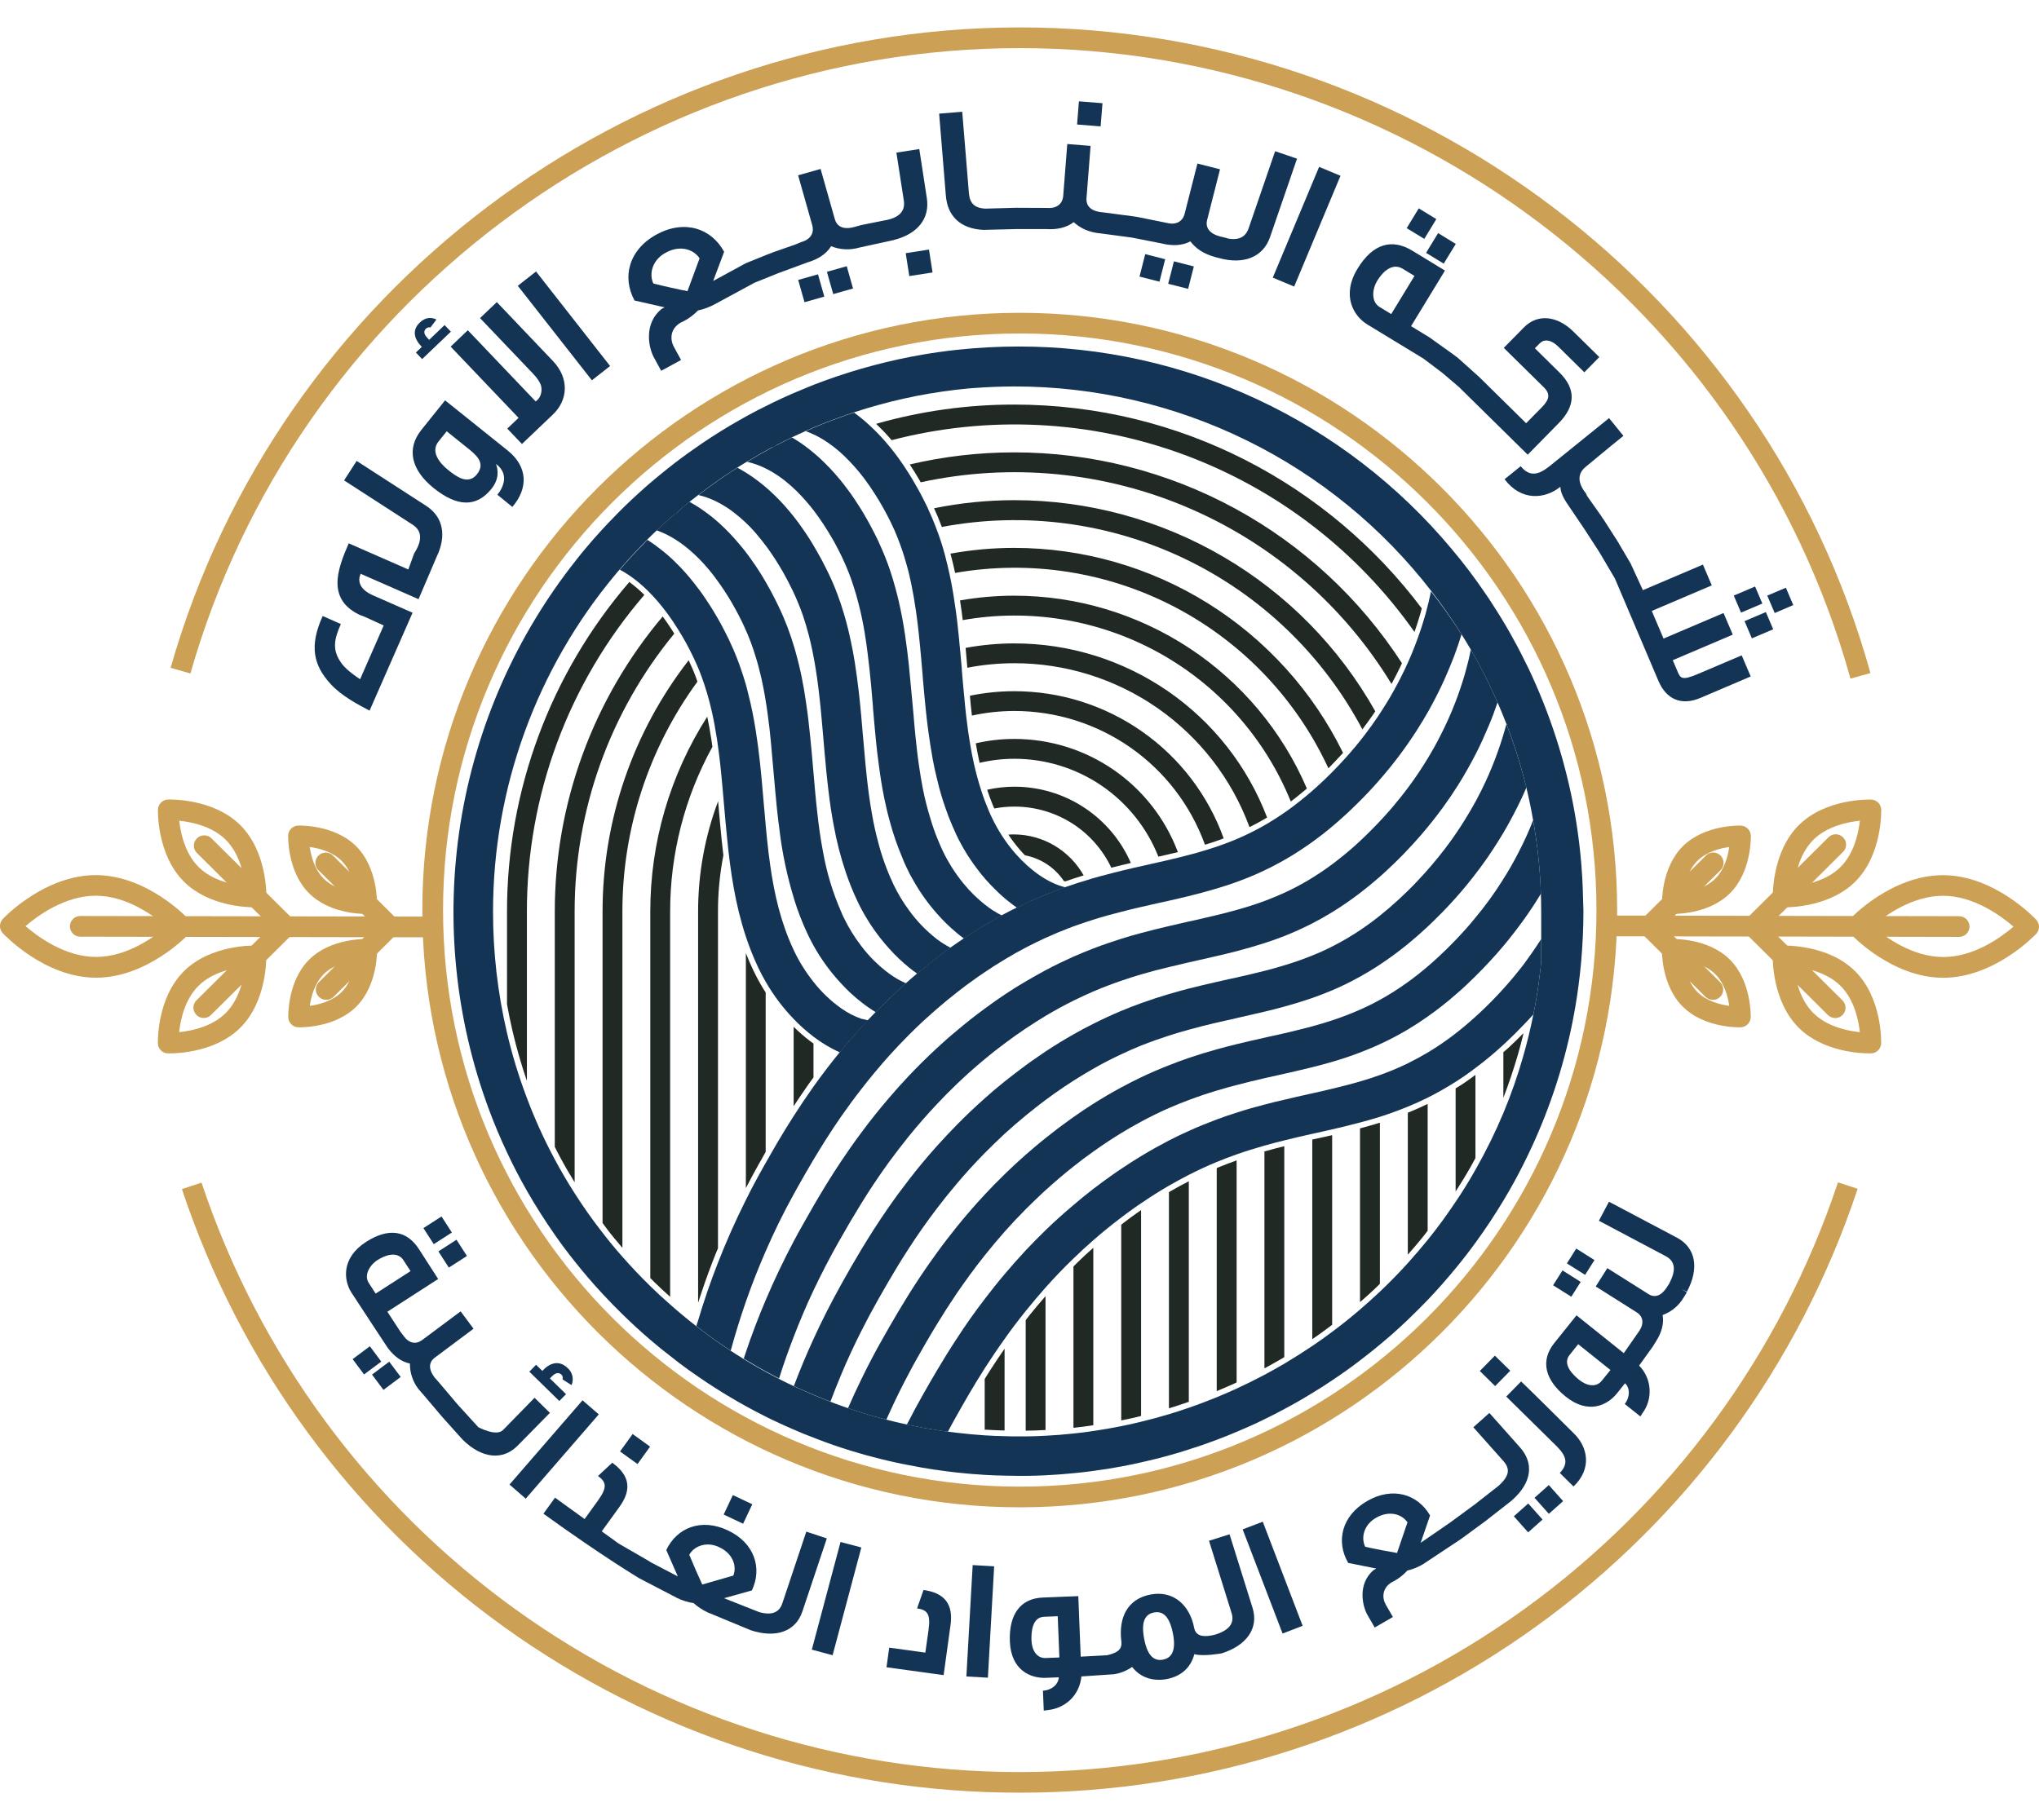<svg width="56" height="50" viewBox="0 0 56 50" fill="none" xmlns="http://www.w3.org/2000/svg">
<g clip-path="url(#clip0_12859_2863)">
<path d="M17.696 16.343C17.694 16.34 17.691 16.337 17.688 16.334C17.564 16.211 17.432 16.098 17.292 15.994L17.284 15.988C15.114 18.506 13.922 21.721 13.925 25.044V27.587C13.969 27.834 14.019 28.079 14.076 28.322C14.187 28.794 14.319 29.253 14.471 29.693V25.044C14.467 21.851 15.612 18.763 17.696 16.343Z" fill="#202924"/>
<path d="M41.446 28.767L41.392 28.816C41.358 28.848 41.323 28.876 41.289 28.905V30.159C41.438 29.773 41.571 29.375 41.688 28.973C41.741 28.791 41.79 28.602 41.837 28.409V28.386C41.708 28.516 41.58 28.644 41.446 28.767Z" fill="#202924"/>
<path d="M27.853 11.114C26.571 11.113 25.295 11.291 24.062 11.643C24.186 11.76 24.311 11.889 24.437 12.033C24.454 12.052 24.469 12.073 24.486 12.092C27.131 11.404 29.924 11.54 32.49 12.481C35.057 13.423 37.275 15.125 38.848 17.361C38.91 17.184 38.968 17.006 39.018 16.829C39.029 16.789 39.038 16.752 39.048 16.713C36.496 13.316 32.428 11.114 27.853 11.114Z" fill="#202924"/>
<path d="M40.061 29.848C40.033 29.865 40.006 29.88 39.978 29.898V32.731C40.12 32.512 40.258 32.288 40.389 32.057C40.433 31.977 40.478 31.895 40.522 31.813V29.529C40.374 29.639 40.225 29.746 40.061 29.848Z" fill="#202924"/>
<path d="M18.518 17.407C18.508 17.391 18.5 17.376 18.49 17.362L18.467 17.324C18.372 17.176 18.286 17.051 18.201 16.935C16.285 19.203 15.235 22.077 15.237 25.047V31.505C15.281 31.593 15.325 31.682 15.373 31.77C15.502 32.012 15.639 32.248 15.782 32.479V25.044C15.781 22.258 16.748 19.558 18.518 17.407Z" fill="#202924"/>
<path d="M27.853 12.427C26.888 12.427 25.926 12.538 24.986 12.759C25.087 12.912 25.179 13.059 25.262 13.205C25.27 13.219 25.279 13.235 25.287 13.249C27.75 12.713 30.32 12.958 32.638 13.951C34.956 14.944 36.906 16.635 38.217 18.789C38.306 18.625 38.39 18.463 38.464 18.306C38.477 18.277 38.489 18.247 38.503 18.218C37.352 16.44 35.775 14.979 33.915 13.967C32.055 12.956 29.971 12.426 27.853 12.427Z" fill="#202924"/>
<path d="M38.722 30.544C38.704 30.552 38.684 30.559 38.665 30.567V34.466C38.81 34.302 38.953 34.135 39.09 33.965C39.131 33.914 39.17 33.861 39.21 33.809V30.326C39.046 30.405 38.883 30.479 38.722 30.544Z" fill="#202924"/>
<path d="M27.853 13.74C27.114 13.741 26.378 13.815 25.653 13.962C25.723 14.11 25.792 14.276 25.856 14.449C25.86 14.458 25.862 14.467 25.866 14.476C28.133 14.048 30.477 14.358 32.555 15.358C34.634 16.358 36.337 17.998 37.417 20.036C37.531 19.884 37.634 19.742 37.728 19.606C37.742 19.584 37.755 19.561 37.772 19.541C36.782 17.78 35.342 16.315 33.599 15.296C31.856 14.276 29.873 13.739 27.853 13.74Z" fill="#202924"/>
<path d="M19.154 18.726C19.142 18.693 19.132 18.658 19.12 18.625C19.063 18.468 18.993 18.304 18.914 18.138C17.379 20.113 16.547 22.544 16.549 25.046V33.598C16.59 33.652 16.629 33.709 16.671 33.762C16.804 33.939 16.949 34.111 17.094 34.28V25.045C17.092 22.773 17.814 20.56 19.154 18.726Z" fill="#202924"/>
<path d="M27.853 15.051C27.267 15.051 26.681 15.104 26.104 15.209C26.157 15.404 26.198 15.576 26.23 15.733V15.739C28.292 15.378 30.415 15.708 32.27 16.678C34.124 17.649 35.606 19.206 36.484 21.106C36.605 20.984 36.726 20.857 36.845 20.726L36.886 20.682C36.057 18.993 34.772 17.57 33.175 16.574C31.578 15.579 29.735 15.051 27.853 15.051Z" fill="#202924"/>
<path d="M19.566 20.515C19.557 20.449 19.548 20.383 19.538 20.317C19.5 20.077 19.464 19.873 19.424 19.687C18.401 21.287 17.858 23.146 17.86 25.044V35.108C17.897 35.145 17.931 35.182 17.968 35.218C18.107 35.354 18.253 35.488 18.405 35.625V25.044C18.404 23.461 18.803 21.903 19.566 20.515Z" fill="#202924"/>
<path d="M37.391 30.987L37.352 30.997V35.771C37.501 35.642 37.649 35.509 37.791 35.373C37.827 35.338 37.862 35.302 37.898 35.267V30.841C37.717 30.899 37.55 30.943 37.391 30.987Z" fill="#202924"/>
<path d="M27.853 16.364C27.355 16.364 26.858 16.408 26.367 16.494C26.367 16.494 26.367 16.497 26.367 16.498C26.396 16.675 26.419 16.853 26.441 17.035C28.286 16.708 30.188 17.025 31.828 17.932C33.468 18.839 34.747 20.281 35.451 22.018C35.57 21.929 35.697 21.827 35.857 21.692C35.869 21.682 35.881 21.67 35.892 21.66C35.217 20.087 34.096 18.748 32.667 17.806C31.238 16.865 29.564 16.363 27.853 16.364Z" fill="#202924"/>
<path d="M19.867 23.498C19.848 23.344 19.832 23.192 19.817 23.046C19.787 22.753 19.762 22.459 19.736 22.167L19.723 22.009C19.358 22.98 19.172 24.008 19.173 25.045V35.789C19.297 35.406 19.428 35.023 19.575 34.648C19.619 34.528 19.67 34.409 19.719 34.29V25.044C19.718 24.526 19.768 24.008 19.867 23.498Z" fill="#202924"/>
<path d="M36.074 31.297L36.041 31.305V36.788C36.2 36.679 36.352 36.572 36.493 36.464C36.524 36.44 36.556 36.415 36.587 36.392V31.184L36.074 31.297Z" fill="#202924"/>
<path d="M34.771 31.619L34.727 31.631V37.59C34.883 37.505 35.04 37.418 35.194 37.328C35.221 37.312 35.246 37.296 35.272 37.28V31.487C35.107 31.528 34.94 31.571 34.771 31.619Z" fill="#202924"/>
<path d="M20.849 31.962C20.863 31.937 20.88 31.909 20.896 31.881C20.941 31.803 20.985 31.723 21.029 31.643V27.265C20.985 27.194 20.938 27.122 20.896 27.048C20.827 26.931 20.758 26.8 20.686 26.649C20.613 26.498 20.547 26.339 20.485 26.181V32.638C20.599 32.418 20.716 32.196 20.849 31.962Z" fill="#202924"/>
<path d="M27.854 17.675C27.406 17.675 26.96 17.717 26.521 17.798V17.811L26.568 18.343C26.992 18.261 27.422 18.22 27.854 18.219C29.262 18.218 30.638 18.649 31.794 19.454C32.95 20.26 33.831 21.4 34.317 22.722C34.476 22.643 34.63 22.56 34.777 22.472L34.8 22.457C34.264 21.05 33.312 19.838 32.072 18.984C30.831 18.13 29.36 17.673 27.854 17.675Z" fill="#202924"/>
<path d="M22.216 29.77C22.26 29.711 22.3 29.656 22.342 29.599V28.666C22.311 28.643 22.279 28.624 22.249 28.6C22.09 28.479 21.939 28.347 21.797 28.206V30.388C21.93 30.186 22.068 29.98 22.216 29.77Z" fill="#202924"/>
<path d="M27.853 18.988C27.445 18.988 27.038 19.03 26.639 19.112C26.639 19.116 26.639 19.121 26.639 19.126C26.655 19.308 26.672 19.484 26.693 19.658C27.074 19.574 27.462 19.532 27.852 19.531C28.997 19.53 30.115 19.882 31.053 20.539C31.991 21.196 32.703 22.126 33.093 23.203H33.101C33.302 23.141 33.463 23.087 33.608 23.031C33.182 21.846 32.401 20.822 31.371 20.099C30.341 19.375 29.112 18.987 27.853 18.988Z" fill="#202924"/>
<path d="M33.476 32.063C33.456 32.071 33.438 32.08 33.417 32.088V38.215C33.579 38.148 33.74 38.078 33.899 38.007L33.963 37.976V31.877C33.803 31.934 33.641 31.996 33.476 32.063Z" fill="#202924"/>
<path d="M27.854 20.299C27.499 20.299 27.146 20.34 26.801 20.419V20.428C26.833 20.613 26.866 20.785 26.904 20.956C27.215 20.882 27.533 20.845 27.852 20.844C28.706 20.843 29.541 21.099 30.248 21.578C30.954 22.058 31.5 22.739 31.814 23.533L31.836 23.528C32.01 23.489 32.181 23.449 32.35 23.408C32.006 22.493 31.392 21.706 30.588 21.15C29.784 20.595 28.831 20.298 27.854 20.299Z" fill="#202924"/>
<path d="M32.182 32.704C32.156 32.719 32.13 32.735 32.104 32.749V38.687C32.282 38.634 32.443 38.581 32.599 38.526L32.65 38.508V32.45C32.49 32.531 32.333 32.617 32.182 32.704Z" fill="#202924"/>
<path d="M31.234 33.316C31.116 33.399 30.999 33.483 30.889 33.569C30.856 33.594 30.826 33.619 30.794 33.644V39.02C30.977 38.984 31.144 38.947 31.302 38.907L31.339 38.897V33.243C31.304 33.267 31.269 33.292 31.234 33.316Z" fill="#202924"/>
<path d="M27.854 21.611C27.604 21.612 27.355 21.64 27.112 21.695C27.152 21.82 27.201 21.952 27.259 22.097L27.297 22.186C27.3 22.194 27.304 22.203 27.308 22.21C27.488 22.175 27.67 22.158 27.854 22.158C28.412 22.156 28.959 22.313 29.432 22.61C29.904 22.907 30.282 23.333 30.522 23.837L30.549 23.83C30.72 23.785 30.891 23.745 31.058 23.706C30.787 23.083 30.339 22.552 29.769 22.18C29.2 21.807 28.534 21.61 27.854 21.611Z" fill="#202924"/>
<path d="M29.59 34.683C29.553 34.718 29.518 34.756 29.482 34.791V39.223C29.649 39.206 29.82 39.184 30.004 39.156L30.027 39.153V34.278C29.863 34.422 29.718 34.556 29.59 34.683Z" fill="#202924"/>
<path d="M27.853 22.922C27.8 22.922 27.747 22.922 27.694 22.929C27.797 23.082 27.909 23.228 28.031 23.367C28.068 23.411 28.108 23.452 28.15 23.496C28.366 23.537 28.571 23.621 28.754 23.741C28.937 23.862 29.094 24.018 29.217 24.2C29.23 24.204 29.241 24.209 29.254 24.213L29.268 24.209C29.426 24.153 29.594 24.098 29.762 24.048C29.571 23.709 29.294 23.426 28.959 23.228C28.624 23.03 28.242 22.925 27.853 22.922Z" fill="#202924"/>
<path d="M27.174 37.673C27.13 37.745 27.086 37.812 27.044 37.882V39.274H27.054C27.231 39.284 27.411 39.293 27.59 39.297V37.049C27.456 37.242 27.322 37.444 27.174 37.673Z" fill="#202924"/>
<path d="M28.29 36.111C28.25 36.162 28.21 36.214 28.17 36.266V39.302C28.366 39.3 28.54 39.294 28.706 39.284H28.715V35.606C28.564 35.779 28.422 35.947 28.29 36.111Z" fill="#202924"/>
<path d="M43.478 24.699C43.471 24.3 43.447 23.89 43.407 23.483C43.332 22.725 43.201 21.974 43.014 21.235C42.95 20.979 42.881 20.735 42.809 20.499C42.609 19.847 42.368 19.209 42.085 18.589C42.018 18.442 41.952 18.299 41.88 18.162C41.62 17.631 41.328 17.117 41.005 16.622C40.94 16.515 40.869 16.409 40.803 16.316C40.513 15.886 40.2 15.472 39.865 15.076C38.411 13.334 36.591 11.934 34.536 10.973C32.48 10.013 30.238 9.516 27.97 9.519C27.415 9.519 26.861 9.549 26.309 9.607C26.296 9.61 26.283 9.611 26.269 9.611C26.115 9.627 25.962 9.647 25.808 9.669H25.802C25.657 9.689 25.511 9.713 25.368 9.736C24.445 9.894 23.539 10.134 22.66 10.453C22.453 10.527 22.25 10.607 22.049 10.693C21.675 10.845 21.307 11.015 20.953 11.197L20.829 11.258C20.722 11.315 20.613 11.371 20.506 11.431C20.436 11.468 20.369 11.506 20.3 11.547C19.973 11.731 19.647 11.933 19.331 12.146L19.314 12.157L19.137 12.28C19.133 12.28 19.13 12.286 19.126 12.287C19.046 12.342 18.964 12.4 18.884 12.457C18.639 12.634 18.393 12.824 18.152 13.022L17.995 13.151C17.931 13.206 17.868 13.258 17.804 13.313C17.777 13.339 17.748 13.362 17.721 13.386C17.47 13.608 17.226 13.837 16.995 14.068C16.959 14.104 16.921 14.142 16.886 14.181C16.828 14.24 16.77 14.298 16.712 14.36C16.654 14.422 16.604 14.473 16.552 14.531C16.386 14.711 16.224 14.895 16.069 15.081C15.99 15.175 15.911 15.271 15.837 15.368C14.168 17.467 13.07 19.962 12.648 22.611C12.227 25.259 12.496 27.972 13.431 30.485C13.579 30.884 13.744 31.276 13.926 31.66C14.093 32.018 14.275 32.369 14.471 32.711C14.707 33.124 14.963 33.528 15.237 33.92C15.411 34.169 15.591 34.411 15.782 34.649C16.026 34.957 16.28 35.255 16.55 35.544C16.727 35.736 16.908 35.922 17.095 36.104C17.341 36.346 17.597 36.58 17.86 36.806C18.038 36.959 18.221 37.108 18.406 37.249C18.485 37.313 18.564 37.374 18.644 37.435C18.815 37.566 18.991 37.693 19.174 37.816C19.324 37.922 19.481 38.025 19.637 38.124C19.665 38.142 19.692 38.158 19.719 38.175C19.805 38.231 19.892 38.284 19.977 38.335C20.144 38.437 20.316 38.535 20.486 38.629C20.657 38.724 20.823 38.811 20.99 38.895C21.005 38.902 21.017 38.909 21.032 38.917C21.152 38.977 21.272 39.035 21.386 39.086C21.519 39.15 21.659 39.212 21.799 39.271C21.979 39.352 22.163 39.426 22.345 39.493L22.428 39.526C22.585 39.587 22.738 39.644 22.901 39.7C22.972 39.724 23.043 39.747 23.112 39.771C23.297 39.833 23.479 39.887 23.658 39.938C23.767 39.971 23.876 40 23.985 40.027C24.136 40.067 24.281 40.104 24.423 40.136C24.461 40.145 24.499 40.154 24.538 40.162C24.679 40.194 24.823 40.225 24.968 40.25C25.209 40.299 25.45 40.341 25.692 40.376L25.736 40.381C25.916 40.408 26.098 40.432 26.282 40.452C26.534 40.479 26.791 40.501 27.047 40.516C27.229 40.527 27.411 40.534 27.593 40.537C27.72 40.541 27.846 40.543 27.973 40.543C28.04 40.543 28.106 40.543 28.173 40.543C28.355 40.541 28.536 40.536 28.718 40.527C28.975 40.514 29.231 40.496 29.484 40.47C29.667 40.454 29.849 40.432 30.029 40.407C30.287 40.374 30.544 40.332 30.796 40.285C30.98 40.25 31.162 40.214 31.342 40.172C31.6 40.115 31.855 40.052 32.108 39.981C32.291 39.931 32.473 39.876 32.653 39.817C32.911 39.736 33.167 39.648 33.421 39.551C33.604 39.482 33.786 39.41 33.966 39.333C34.224 39.224 34.48 39.112 34.731 38.986C34.915 38.897 35.097 38.804 35.277 38.706C35.537 38.568 35.793 38.421 36.044 38.266C36.23 38.155 36.412 38.037 36.59 37.917C36.852 37.742 37.106 37.562 37.355 37.37C37.541 37.229 37.722 37.084 37.901 36.935C38.166 36.717 38.421 36.488 38.668 36.252C38.853 36.074 39.035 35.893 39.214 35.708C39.48 35.428 39.735 35.138 39.981 34.838C40.17 34.609 40.352 34.374 40.526 34.135C40.797 33.762 41.053 33.376 41.292 32.978C41.486 32.656 41.668 32.328 41.837 31.989C42.015 31.634 42.181 31.275 42.332 30.905C42.835 29.683 43.178 28.401 43.351 27.091C43.38 26.874 43.404 26.656 43.424 26.438C43.465 25.967 43.488 25.496 43.488 25.03C43.484 24.921 43.482 24.805 43.478 24.699ZM42.329 26.408C42.324 26.47 42.316 26.53 42.311 26.59C42.307 26.621 42.303 26.65 42.3 26.678C42.291 26.77 42.28 26.859 42.267 26.95C42.227 27.26 42.176 27.563 42.114 27.864C42.036 28.253 41.943 28.639 41.834 29.017C41.683 29.547 41.501 30.068 41.289 30.577C41.065 31.11 40.809 31.63 40.523 32.133C40.353 32.435 40.171 32.729 39.978 33.015C39.738 33.375 39.482 33.724 39.211 34.061C39.033 34.279 38.851 34.491 38.665 34.699C38.419 34.97 38.164 35.231 37.898 35.483C37.72 35.651 37.538 35.815 37.352 35.974C37.105 36.186 36.85 36.392 36.587 36.586C36.41 36.719 36.227 36.852 36.041 36.975C35.79 37.144 35.534 37.306 35.274 37.461C35.094 37.566 34.912 37.668 34.728 37.767C34.477 37.9 34.223 38.026 33.963 38.146C33.783 38.228 33.601 38.308 33.417 38.383C33.164 38.486 32.908 38.584 32.65 38.672C32.47 38.736 32.288 38.794 32.105 38.849C31.854 38.925 31.597 38.994 31.339 39.056C31.159 39.102 30.977 39.142 30.793 39.178C30.541 39.229 30.284 39.273 30.026 39.311C29.846 39.339 29.664 39.362 29.481 39.38C29.226 39.408 28.972 39.428 28.715 39.441C28.533 39.451 28.353 39.457 28.169 39.459C28.104 39.459 28.037 39.459 27.97 39.459C27.843 39.459 27.715 39.459 27.589 39.453C27.408 39.45 27.226 39.441 27.044 39.43C26.788 39.413 26.531 39.39 26.279 39.359C26.197 39.349 26.115 39.339 26.033 39.328C25.971 39.321 25.91 39.311 25.848 39.302C25.809 39.297 25.771 39.291 25.733 39.284C25.613 39.266 25.493 39.246 25.375 39.226C25.239 39.2 25.102 39.173 24.966 39.144C24.946 39.141 24.926 39.135 24.906 39.131C24.861 39.123 24.817 39.113 24.773 39.102C24.653 39.075 24.535 39.048 24.418 39.017C24.391 39.011 24.366 39.004 24.339 38.997C24.312 38.989 24.286 38.984 24.26 38.977C24.061 38.926 23.858 38.868 23.653 38.802C23.533 38.764 23.411 38.724 23.286 38.68L23.251 38.67C23.204 38.653 23.155 38.637 23.108 38.619C23.011 38.586 22.913 38.548 22.815 38.51C22.815 38.51 22.809 38.51 22.807 38.506C22.651 38.448 22.497 38.386 22.34 38.319C22.173 38.248 22.006 38.173 21.84 38.097C21.827 38.092 21.814 38.086 21.802 38.079C21.802 38.079 21.796 38.079 21.795 38.075C21.687 38.028 21.584 37.975 21.478 37.922C21.451 37.908 21.422 37.895 21.395 37.878C21.335 37.847 21.273 37.816 21.213 37.783C21.185 37.77 21.157 37.755 21.131 37.739C21.096 37.723 21.064 37.703 21.029 37.684C20.864 37.596 20.698 37.499 20.534 37.399C20.516 37.388 20.5 37.379 20.483 37.368C20.467 37.358 20.444 37.344 20.424 37.332C20.356 37.291 20.289 37.249 20.222 37.206C20.171 37.174 20.12 37.141 20.071 37.108C19.951 37.03 19.832 36.95 19.716 36.87C19.575 36.77 19.434 36.668 19.298 36.564C19.256 36.532 19.212 36.501 19.171 36.466C19.158 36.455 19.143 36.444 19.127 36.434C18.878 36.241 18.636 36.04 18.401 35.831C18.214 35.668 18.032 35.501 17.856 35.328C17.59 35.066 17.332 34.796 17.09 34.519C16.899 34.304 16.718 34.084 16.545 33.859C16.27 33.508 16.016 33.146 15.777 32.772C15.583 32.468 15.401 32.157 15.232 31.841C14.939 31.295 14.683 30.73 14.466 30.15C14.245 29.565 14.063 28.967 13.921 28.359C13.667 27.269 13.54 26.154 13.541 25.035C13.542 21.652 14.732 18.376 16.903 15.78C16.941 15.733 16.979 15.687 17.021 15.642C17.225 15.4 17.443 15.166 17.666 14.938L17.685 14.918C17.709 14.891 17.736 14.864 17.761 14.838L17.778 14.822C17.861 14.738 17.945 14.656 18.032 14.575C18.198 14.418 18.368 14.264 18.543 14.113H18.569L18.71 13.971L18.725 13.958L18.932 13.789C19.012 13.725 19.092 13.662 19.174 13.6C19.332 13.476 19.492 13.36 19.65 13.249L19.736 13.187L19.838 13.116L19.903 13.072L19.938 13.048C20.038 12.981 20.14 12.915 20.243 12.85C20.332 12.792 20.423 12.737 20.514 12.683C20.745 12.543 20.978 12.41 21.211 12.284H21.243L21.345 12.217L21.367 12.204C21.492 12.139 21.62 12.075 21.747 12.015C21.874 11.955 21.998 11.897 22.125 11.84C22.421 11.707 22.722 11.586 23.03 11.475C23.171 11.424 23.309 11.375 23.451 11.329C24.358 11.029 25.293 10.821 26.242 10.709C26.317 10.7 26.391 10.693 26.464 10.685C26.557 10.675 26.651 10.665 26.744 10.66C27.11 10.632 27.479 10.618 27.852 10.616C30.066 10.614 32.25 11.121 34.237 12.097C36.225 13.072 37.962 14.491 39.315 16.243C39.609 16.622 39.884 17.015 40.138 17.422C40.227 17.56 40.311 17.702 40.395 17.845C40.667 18.313 40.912 18.796 41.127 19.293C41.216 19.489 41.294 19.687 41.373 19.887C41.593 20.457 41.776 21.041 41.92 21.635C41.991 21.927 42.053 22.224 42.105 22.526C42.225 23.192 42.297 23.867 42.319 24.544C42.324 24.707 42.328 24.871 42.328 25.036L42.329 26.408Z" fill="#143456"/>
<path d="M26.106 26.035C26.026 26.093 25.946 26.15 25.867 26.21C25.823 26.242 25.779 26.277 25.735 26.311C25.733 26.314 25.731 26.315 25.729 26.316C25.647 26.377 25.565 26.441 25.487 26.506C25.385 26.584 25.287 26.666 25.191 26.748C25.114 26.695 25.04 26.639 24.969 26.581C24.774 26.423 24.591 26.25 24.424 26.062C24.126 25.733 23.869 25.369 23.66 24.977C23.62 24.904 23.584 24.83 23.549 24.756C23.429 24.503 23.324 24.243 23.234 23.978C23.087 23.544 22.973 23.099 22.893 22.648C22.838 22.359 22.794 22.066 22.76 21.776C22.713 21.397 22.677 21.022 22.644 20.647C22.634 20.535 22.626 20.425 22.616 20.316C22.606 20.177 22.593 20.041 22.58 19.904C22.553 19.579 22.522 19.257 22.482 18.941C22.456 18.726 22.427 18.513 22.391 18.302C22.344 18.021 22.288 17.742 22.218 17.468C22.169 17.281 22.115 17.095 22.053 16.911C21.969 16.67 21.871 16.433 21.76 16.202C21.758 16.198 21.756 16.194 21.753 16.19C21.685 16.048 21.6 15.883 21.498 15.702C21.38 15.499 21.242 15.278 21.084 15.059C20.978 14.913 20.862 14.769 20.742 14.629C20.57 14.432 20.378 14.252 20.171 14.091C20.017 13.97 19.851 13.865 19.676 13.778C19.519 13.7 19.354 13.639 19.183 13.599C19.341 13.475 19.502 13.358 19.66 13.248L19.745 13.186L19.847 13.115L19.913 13.07L19.947 13.046C20.047 12.98 20.149 12.914 20.253 12.848C20.399 12.927 20.542 13.015 20.678 13.11C20.837 13.222 20.989 13.343 21.133 13.474C21.329 13.651 21.512 13.841 21.68 14.045C21.797 14.183 21.909 14.328 22.016 14.483C22.165 14.691 22.302 14.907 22.427 15.13C22.518 15.283 22.604 15.445 22.685 15.61C22.705 15.649 22.725 15.687 22.743 15.727C22.837 15.921 22.921 16.116 22.995 16.314C23.062 16.489 23.12 16.665 23.172 16.841C23.25 17.098 23.314 17.356 23.368 17.616C23.41 17.807 23.445 17.998 23.476 18.192C23.52 18.474 23.558 18.756 23.59 19.039C23.614 19.25 23.635 19.463 23.654 19.674C23.67 19.858 23.685 20.041 23.701 20.225C23.712 20.354 23.723 20.483 23.736 20.61C23.756 20.849 23.777 21.083 23.803 21.316C23.841 21.67 23.886 22.018 23.948 22.36C23.993 22.622 24.05 22.881 24.119 23.136C24.217 23.519 24.351 23.892 24.518 24.25C24.523 24.264 24.529 24.276 24.535 24.289C24.656 24.543 24.801 24.785 24.969 25.011C25.185 25.31 25.443 25.576 25.735 25.802C25.852 25.89 25.976 25.968 26.106 26.035Z" fill="#143456"/>
<path d="M29.256 24.375C29.154 24.411 29.05 24.45 28.945 24.49C28.828 24.534 28.709 24.582 28.587 24.633C28.504 24.668 28.418 24.706 28.333 24.744C28.256 24.779 28.18 24.815 28.102 24.851C28.092 24.855 28.082 24.86 28.073 24.866C28.026 24.888 27.976 24.91 27.929 24.935C27.867 24.893 27.807 24.846 27.749 24.802C27.601 24.688 27.46 24.564 27.329 24.431C27.146 24.253 26.978 24.06 26.826 23.855C26.609 23.568 26.422 23.26 26.267 22.935C26.231 22.86 26.198 22.784 26.165 22.707C26.089 22.535 26.022 22.361 25.962 22.184C25.873 21.931 25.799 21.676 25.74 21.42C25.693 21.237 25.652 21.049 25.618 20.864C25.569 20.598 25.53 20.332 25.493 20.067C25.467 19.878 25.446 19.687 25.426 19.497C25.398 19.232 25.375 18.963 25.351 18.7C25.345 18.633 25.34 18.567 25.335 18.498C25.324 18.376 25.315 18.254 25.304 18.134C25.28 17.868 25.256 17.608 25.228 17.351C25.208 17.163 25.183 16.98 25.158 16.796C25.122 16.54 25.078 16.285 25.026 16.034C24.989 15.854 24.948 15.676 24.896 15.502C24.829 15.256 24.748 15.014 24.653 14.776C24.602 14.643 24.544 14.511 24.482 14.384C24.465 14.349 24.447 14.315 24.429 14.277C24.312 14.043 24.184 13.815 24.044 13.595C23.947 13.44 23.84 13.284 23.722 13.127C23.554 12.907 23.369 12.7 23.168 12.508C23.015 12.363 22.848 12.231 22.672 12.115C22.502 12.004 22.32 11.913 22.13 11.845C22.425 11.712 22.727 11.59 23.035 11.479C23.175 11.428 23.313 11.379 23.455 11.334C23.608 11.444 23.753 11.563 23.89 11.692C24.041 11.832 24.185 11.979 24.32 12.135C24.502 12.345 24.67 12.566 24.824 12.797C24.928 12.952 25.03 13.113 25.126 13.284C25.243 13.482 25.352 13.69 25.457 13.908C25.47 13.935 25.485 13.964 25.495 13.992C25.575 14.161 25.646 14.332 25.71 14.503C25.803 14.743 25.883 14.988 25.95 15.237C25.997 15.415 26.038 15.592 26.077 15.766C26.132 16.017 26.177 16.269 26.213 16.523C26.243 16.703 26.266 16.883 26.288 17.062C26.317 17.319 26.343 17.574 26.366 17.828C26.383 18.012 26.399 18.194 26.416 18.375C26.416 18.385 26.416 18.395 26.416 18.405C26.437 18.654 26.457 18.901 26.483 19.145C26.499 19.33 26.517 19.514 26.539 19.696C26.568 19.952 26.604 20.206 26.646 20.456C26.677 20.638 26.712 20.816 26.752 20.994C26.808 21.245 26.876 21.49 26.955 21.734C27.01 21.907 27.075 22.078 27.146 22.247C27.177 22.321 27.21 22.396 27.245 22.468C27.325 22.634 27.414 22.795 27.514 22.95C27.632 23.133 27.764 23.308 27.909 23.472C28.295 23.902 28.761 24.251 29.256 24.375Z" fill="#143456"/>
<path d="M27.515 25.148C27.437 25.192 27.36 25.233 27.282 25.281C27.224 25.314 27.166 25.346 27.108 25.382C27.086 25.393 27.064 25.406 27.044 25.419C26.857 25.532 26.666 25.654 26.473 25.782C26.408 25.733 26.34 25.683 26.279 25.63C26.083 25.467 25.901 25.29 25.733 25.098C25.489 24.822 25.275 24.522 25.093 24.202C25.024 24.084 24.96 23.966 24.906 23.847C24.857 23.745 24.811 23.644 24.773 23.54C24.643 23.233 24.534 22.918 24.447 22.596C24.384 22.375 24.331 22.149 24.285 21.924C24.222 21.614 24.173 21.3 24.133 20.987C24.102 20.769 24.078 20.551 24.056 20.332C24.026 20.032 24 19.733 23.975 19.436C23.975 19.427 23.975 19.416 23.975 19.407C23.959 19.209 23.942 19.012 23.924 18.818C23.896 18.534 23.869 18.254 23.833 17.978C23.809 17.784 23.782 17.591 23.751 17.4C23.707 17.134 23.654 16.874 23.589 16.618C23.545 16.438 23.494 16.26 23.436 16.086C23.358 15.841 23.264 15.602 23.155 15.37C23.143 15.344 23.133 15.319 23.12 15.293C23.062 15.173 22.991 15.033 22.909 14.884C22.794 14.68 22.658 14.457 22.5 14.232C22.394 14.079 22.28 13.932 22.158 13.791C21.984 13.585 21.791 13.396 21.582 13.226C21.422 13.095 21.249 12.982 21.065 12.887C20.893 12.797 20.709 12.73 20.52 12.686C20.751 12.546 20.984 12.413 21.216 12.287L21.349 12.22L21.372 12.207C21.497 12.142 21.624 12.078 21.751 12.018C21.906 12.107 22.054 12.208 22.194 12.318C22.354 12.44 22.505 12.572 22.647 12.714C22.841 12.904 23.021 13.107 23.187 13.322C23.298 13.465 23.409 13.618 23.513 13.78C23.653 13.989 23.786 14.213 23.912 14.451C23.975 14.569 24.039 14.691 24.099 14.816C24.119 14.858 24.139 14.898 24.155 14.94C24.262 15.171 24.357 15.408 24.439 15.649C24.498 15.824 24.551 15.998 24.597 16.173C24.666 16.424 24.722 16.677 24.77 16.929C24.806 17.113 24.837 17.295 24.862 17.478C24.901 17.744 24.933 18.004 24.961 18.266C24.981 18.457 24.999 18.648 25.015 18.837C25.032 18.995 25.045 19.153 25.06 19.311C25.069 19.426 25.08 19.541 25.091 19.655C25.107 19.853 25.125 20.054 25.145 20.246C25.173 20.528 25.205 20.806 25.247 21.081C25.276 21.281 25.309 21.479 25.347 21.673C25.402 21.951 25.472 22.225 25.556 22.495C25.612 22.688 25.679 22.878 25.756 23.063C25.798 23.168 25.845 23.273 25.893 23.377C25.964 23.526 26.044 23.67 26.131 23.81C26.235 23.976 26.35 24.135 26.474 24.286C26.65 24.499 26.848 24.692 27.065 24.862C27.205 24.973 27.355 25.069 27.515 25.148Z" fill="#143456"/>
<path d="M24.882 27.012C24.802 27.083 24.724 27.154 24.648 27.224C24.572 27.295 24.495 27.366 24.42 27.439C24.293 27.561 24.17 27.683 24.051 27.805C23.914 27.721 23.781 27.63 23.655 27.53C23.46 27.378 23.277 27.209 23.11 27.026C22.811 26.708 22.554 26.355 22.342 25.974C22.286 25.872 22.233 25.772 22.186 25.67C22.037 25.354 21.91 25.029 21.808 24.695C21.805 24.695 21.805 24.695 21.808 24.691C21.619 24.076 21.485 23.445 21.409 22.806C21.409 22.805 21.408 22.805 21.408 22.805C21.408 22.804 21.407 22.803 21.407 22.803C21.407 22.802 21.408 22.802 21.408 22.801C21.408 22.801 21.409 22.801 21.409 22.8C21.358 22.433 21.32 22.066 21.289 21.7V21.695C21.274 21.538 21.26 21.382 21.247 21.227C21.223 20.951 21.2 20.676 21.174 20.406V20.402C21.149 20.136 21.12 19.87 21.083 19.611C21.039 19.282 20.983 18.958 20.913 18.64C20.865 18.431 20.812 18.225 20.747 18.019C20.666 17.752 20.568 17.491 20.451 17.238C20.432 17.193 20.412 17.152 20.392 17.11C20.338 16.997 20.272 16.869 20.196 16.73C20.071 16.501 19.934 16.279 19.785 16.066C19.685 15.92 19.574 15.773 19.454 15.631C19.29 15.434 19.109 15.251 18.912 15.086C18.77 14.965 18.617 14.858 18.456 14.764C18.322 14.686 18.18 14.621 18.034 14.569C18.2 14.413 18.37 14.259 18.545 14.107H18.571L18.712 13.966L18.727 13.953L18.934 13.784C19.07 13.859 19.201 13.941 19.327 14.031C19.48 14.139 19.627 14.256 19.765 14.382C19.955 14.555 20.133 14.741 20.297 14.938C20.413 15.073 20.525 15.217 20.632 15.37C20.782 15.579 20.921 15.795 21.048 16.019C21.137 16.173 21.226 16.335 21.308 16.504C21.332 16.548 21.352 16.593 21.373 16.637C21.468 16.831 21.551 17.029 21.628 17.227C21.697 17.411 21.759 17.595 21.814 17.78C21.895 18.057 21.965 18.337 22.021 18.617C22.065 18.831 22.101 19.046 22.132 19.261C22.183 19.592 22.22 19.922 22.253 20.253C22.281 20.519 22.303 20.779 22.326 21.041C22.326 21.072 22.332 21.102 22.334 21.133C22.368 21.532 22.401 21.926 22.445 22.311C22.484 22.672 22.533 23.026 22.599 23.375C22.7 23.955 22.87 24.52 23.107 25.059C23.125 25.106 23.146 25.152 23.168 25.197C23.302 25.476 23.464 25.74 23.652 25.985C23.869 26.273 24.127 26.529 24.417 26.743C24.561 26.85 24.717 26.941 24.882 27.012Z" fill="#143456"/>
<path d="M23.837 28.028C23.774 28.094 23.715 28.161 23.655 28.225C23.462 28.437 23.28 28.648 23.109 28.858C23.095 28.876 23.08 28.892 23.065 28.91C22.808 28.795 22.565 28.649 22.341 28.478C22.147 28.33 21.964 28.167 21.796 27.99C21.5 27.683 21.243 27.341 21.03 26.971C20.954 26.842 20.887 26.711 20.825 26.582C20.694 26.305 20.581 26.02 20.485 25.729C20.192 24.845 20.059 23.934 19.97 23.031C19.939 22.734 19.914 22.438 19.888 22.145C19.876 21.992 19.861 21.839 19.848 21.688C19.807 21.215 19.76 20.752 19.69 20.297C19.649 20.031 19.602 19.768 19.541 19.508C19.469 19.192 19.377 18.881 19.265 18.577C19.198 18.394 19.119 18.212 19.034 18.034C19.029 18.025 19.025 18.014 19.019 18.005C18.899 17.758 18.766 17.517 18.62 17.285C18.524 17.132 18.419 16.975 18.301 16.817C18.147 16.61 17.978 16.414 17.795 16.232C17.666 16.104 17.528 15.986 17.382 15.877C17.268 15.793 17.149 15.717 17.024 15.65C17.228 15.408 17.446 15.174 17.67 14.946L17.688 14.926C17.712 14.899 17.739 14.872 17.764 14.846L17.781 14.83C17.903 14.908 18.022 14.992 18.135 15.083C18.279 15.194 18.417 15.313 18.546 15.441C18.73 15.62 18.901 15.811 19.059 16.014C19.172 16.154 19.28 16.301 19.383 16.457C19.526 16.668 19.663 16.893 19.794 17.131C19.868 17.27 19.943 17.413 20.015 17.561C20.03 17.59 20.042 17.619 20.055 17.649C20.176 17.906 20.281 18.169 20.369 18.439C20.44 18.646 20.503 18.853 20.551 19.063C20.637 19.394 20.702 19.727 20.755 20.061C20.799 20.337 20.835 20.615 20.866 20.892C20.91 21.283 20.942 21.672 20.975 22.059C20.984 22.156 20.991 22.25 21.001 22.346C21.042 22.828 21.086 23.301 21.153 23.764V23.768C21.268 24.579 21.449 25.355 21.795 26.091C21.799 26.103 21.804 26.114 21.81 26.124C21.954 26.426 22.133 26.71 22.341 26.972C22.56 27.252 22.818 27.499 23.109 27.704C23.277 27.823 23.461 27.917 23.654 27.986C23.715 27.996 23.774 28.014 23.837 28.028Z" fill="#143456"/>
<path d="M42.329 25.794V26.409C42.324 26.47 42.316 26.53 42.311 26.59C42.307 26.621 42.304 26.651 42.3 26.679C42.291 26.77 42.28 26.859 42.267 26.95C42.227 27.26 42.176 27.563 42.114 27.865C42.026 27.964 41.933 28.064 41.834 28.165C41.68 28.328 41.516 28.49 41.342 28.652C41.323 28.669 41.307 28.685 41.289 28.701C41.045 28.926 40.789 29.139 40.523 29.338C40.34 29.478 40.158 29.604 39.978 29.718C39.729 29.876 39.473 30.022 39.211 30.154C39.027 30.245 38.845 30.327 38.665 30.4C38.407 30.507 38.152 30.598 37.898 30.68C37.716 30.736 37.534 30.789 37.352 30.836C37.098 30.905 36.843 30.965 36.587 31.025C36.447 31.056 36.307 31.089 36.165 31.12L36.041 31.147C35.788 31.203 35.532 31.262 35.274 31.327C35.094 31.371 34.912 31.418 34.728 31.471C34.477 31.542 34.223 31.62 33.963 31.712C33.786 31.774 33.604 31.843 33.417 31.92C33.168 32.023 32.912 32.141 32.65 32.274C32.473 32.365 32.291 32.464 32.105 32.571C31.855 32.714 31.601 32.877 31.339 33.055C31.274 33.099 31.206 33.143 31.142 33.191C31.024 33.274 30.906 33.36 30.793 33.447C30.524 33.651 30.268 33.858 30.026 34.071C29.837 34.236 29.654 34.404 29.481 34.573C29.206 34.836 28.952 35.105 28.715 35.37C28.522 35.589 28.341 35.803 28.169 36.016C27.959 36.278 27.765 36.534 27.59 36.783C27.388 37.065 27.208 37.336 27.044 37.59C26.722 38.096 26.471 38.54 26.279 38.88C26.279 38.88 26.279 38.885 26.275 38.887C26.191 39.035 26.111 39.182 26.033 39.33C25.971 39.323 25.91 39.314 25.848 39.305C25.809 39.3 25.771 39.294 25.733 39.287C25.613 39.269 25.493 39.249 25.375 39.228C25.239 39.203 25.102 39.176 24.966 39.147C24.946 39.143 24.926 39.137 24.906 39.134L24.966 39.02C25.082 38.794 25.202 38.571 25.326 38.352C25.44 38.148 25.575 37.912 25.733 37.647C25.891 37.381 26.071 37.085 26.279 36.77C26.5 36.428 26.755 36.061 27.044 35.686C27.213 35.465 27.395 35.233 27.59 35.004C27.772 34.788 27.966 34.568 28.169 34.35C28.344 34.165 28.524 33.981 28.715 33.795C28.955 33.562 29.211 33.332 29.481 33.104C29.655 32.954 29.837 32.806 30.026 32.661C30.185 32.539 30.347 32.419 30.514 32.301C30.608 32.234 30.703 32.168 30.796 32.107C30.981 31.981 31.163 31.867 31.341 31.758C31.603 31.599 31.858 31.458 32.107 31.328C32.292 31.234 32.474 31.146 32.652 31.067C32.914 30.947 33.17 30.845 33.419 30.752C33.605 30.683 33.787 30.619 33.965 30.565C34.227 30.479 34.481 30.407 34.73 30.343C34.916 30.294 35.098 30.249 35.276 30.21C35.498 30.156 35.716 30.107 35.929 30.059C35.967 30.05 36.005 30.043 36.044 30.034C36.229 29.992 36.411 29.952 36.589 29.908C36.847 29.846 37.102 29.782 37.354 29.708C37.536 29.655 37.718 29.597 37.9 29.531C38.161 29.438 38.418 29.331 38.667 29.209C38.847 29.12 39.029 29.022 39.213 28.913C39.479 28.753 39.735 28.578 39.98 28.387C40.16 28.247 40.34 28.096 40.525 27.927C40.551 27.905 40.576 27.883 40.602 27.858C40.851 27.627 41.081 27.394 41.291 27.16C41.487 26.942 41.669 26.724 41.837 26.505C42.016 26.263 42.18 26.027 42.329 25.794Z" fill="#143456"/>
<path d="M40.14 17.427C40.081 17.622 40.012 17.824 39.933 18.035C39.853 18.241 39.765 18.455 39.667 18.673C39.543 18.948 39.401 19.229 39.242 19.515C39.136 19.701 39.025 19.888 38.903 20.077C38.745 20.321 38.574 20.568 38.385 20.817C38.261 20.979 38.131 21.141 37.992 21.304C37.81 21.519 37.614 21.735 37.403 21.948C37.274 22.079 37.14 22.21 36.999 22.341C36.989 22.352 36.976 22.363 36.965 22.372C36.747 22.573 36.532 22.755 36.321 22.921C36.159 23.046 36.001 23.163 35.843 23.268C35.619 23.422 35.387 23.565 35.148 23.695C34.977 23.79 34.809 23.873 34.639 23.952C34.394 24.065 34.152 24.161 33.91 24.248C33.733 24.31 33.556 24.368 33.379 24.419C33.13 24.494 32.879 24.559 32.628 24.621C32.451 24.665 32.273 24.704 32.091 24.747L31.82 24.806C31.659 24.843 31.499 24.879 31.333 24.917C31.153 24.957 30.973 25.001 30.789 25.05C30.538 25.112 30.282 25.183 30.022 25.266C29.882 25.31 29.74 25.358 29.597 25.408C29.556 25.421 29.517 25.436 29.477 25.45C29.437 25.465 29.397 25.481 29.357 25.497H29.353C29.142 25.578 28.93 25.667 28.711 25.766C28.556 25.838 28.398 25.914 28.238 25.996C28.215 26.008 28.191 26.021 28.166 26.034C27.988 26.126 27.806 26.229 27.62 26.341C27.609 26.349 27.597 26.356 27.585 26.363C27.408 26.468 27.226 26.584 27.04 26.71C26.987 26.745 26.933 26.781 26.88 26.819C26.853 26.837 26.824 26.858 26.796 26.878C26.619 27.003 26.448 27.13 26.284 27.259C26.28 27.259 26.278 27.265 26.275 27.267C26.086 27.414 25.904 27.564 25.729 27.716C25.658 27.778 25.587 27.839 25.518 27.903C25.4 28.007 25.285 28.114 25.174 28.221C25.102 28.29 25.031 28.361 24.962 28.43C24.771 28.621 24.589 28.814 24.416 29.006C24.138 29.317 23.884 29.623 23.651 29.925C23.454 30.177 23.273 30.426 23.105 30.666C22.803 31.101 22.551 31.508 22.338 31.863C22.18 32.129 22.043 32.37 21.929 32.572C21.885 32.654 21.836 32.736 21.793 32.817C21.512 33.326 21.257 33.846 21.027 34.376C20.827 34.834 20.645 35.298 20.481 35.769C20.329 36.209 20.191 36.652 20.069 37.103C19.949 37.025 19.83 36.945 19.714 36.865C19.572 36.765 19.432 36.663 19.296 36.56C19.254 36.527 19.21 36.496 19.169 36.462C19.156 36.451 19.141 36.44 19.124 36.429C19.137 36.381 19.152 36.336 19.169 36.289C19.328 35.75 19.51 35.22 19.714 34.699C19.943 34.112 20.199 33.536 20.481 32.971C20.638 32.655 20.805 32.342 20.98 32.033C20.994 32.005 21.01 31.979 21.027 31.951C21.224 31.602 21.474 31.162 21.793 30.666C21.956 30.41 22.138 30.139 22.338 29.855C22.556 29.55 22.796 29.232 23.062 28.906C23.076 28.888 23.091 28.871 23.106 28.853C23.276 28.644 23.458 28.433 23.651 28.22C23.711 28.155 23.771 28.087 23.833 28.024C23.904 27.95 23.975 27.875 24.048 27.802C24.166 27.681 24.29 27.559 24.417 27.437C24.491 27.364 24.568 27.293 24.644 27.222C24.72 27.151 24.799 27.081 24.878 27.01C24.906 26.984 24.935 26.96 24.962 26.937C25.035 26.871 25.109 26.81 25.184 26.746C25.28 26.665 25.378 26.582 25.48 26.504C25.558 26.439 25.64 26.375 25.722 26.314C25.724 26.313 25.726 26.312 25.727 26.31C25.772 26.275 25.816 26.24 25.86 26.208C25.939 26.148 26.019 26.091 26.099 26.034C26.119 26.019 26.14 26.003 26.163 25.989L26.272 25.913C26.337 25.869 26.405 25.824 26.466 25.78C26.659 25.651 26.85 25.529 27.037 25.417C27.059 25.404 27.081 25.391 27.101 25.38C27.159 25.343 27.217 25.311 27.275 25.278C27.353 25.234 27.43 25.19 27.508 25.145C27.533 25.133 27.557 25.118 27.582 25.106C27.695 25.046 27.808 24.987 27.921 24.933C27.968 24.909 28.017 24.885 28.064 24.864C28.074 24.858 28.083 24.853 28.093 24.849C28.172 24.813 28.248 24.776 28.324 24.742C28.41 24.704 28.495 24.666 28.579 24.631C28.701 24.58 28.819 24.533 28.937 24.487C29.043 24.448 29.146 24.409 29.247 24.373C29.265 24.366 29.284 24.36 29.302 24.355C29.479 24.293 29.653 24.237 29.824 24.186C30.08 24.105 30.331 24.038 30.577 23.977C30.757 23.929 30.935 23.888 31.109 23.847C31.265 23.811 31.422 23.776 31.574 23.742L31.862 23.677C32.042 23.636 32.22 23.595 32.396 23.551C32.647 23.489 32.892 23.424 33.138 23.347C33.311 23.294 33.483 23.238 33.655 23.173C33.895 23.084 34.131 22.982 34.36 22.867C34.522 22.787 34.684 22.7 34.845 22.602C35.072 22.466 35.291 22.319 35.502 22.161C35.649 22.052 35.796 21.932 35.945 21.807C36.045 21.722 36.145 21.633 36.245 21.541C36.347 21.447 36.445 21.352 36.542 21.256C36.683 21.114 36.819 20.972 36.947 20.83C37.14 20.616 37.32 20.399 37.485 20.183C37.611 20.018 37.73 19.852 37.84 19.688C38.008 19.438 38.161 19.189 38.296 18.943C38.403 18.75 38.501 18.559 38.588 18.374C38.721 18.094 38.839 17.807 38.943 17.515C39.025 17.29 39.094 17.072 39.152 16.868C39.185 16.748 39.214 16.632 39.241 16.521C39.263 16.428 39.283 16.337 39.301 16.246C39.601 16.625 39.881 17.02 40.14 17.427Z" fill="#143456"/>
<path d="M41.129 19.297C41.056 19.513 40.973 19.74 40.874 19.969C40.776 20.199 40.673 20.431 40.553 20.669C40.401 20.965 40.233 21.271 40.038 21.578C39.913 21.777 39.778 21.977 39.633 22.175C39.445 22.433 39.24 22.693 39.016 22.952C38.869 23.122 38.712 23.291 38.549 23.461C38.401 23.613 38.246 23.764 38.085 23.913C38.007 23.986 37.931 24.055 37.854 24.121C37.68 24.272 37.509 24.413 37.339 24.541C37.097 24.727 36.846 24.899 36.586 25.059C36.402 25.172 36.22 25.274 36.041 25.366C35.782 25.499 35.526 25.613 35.273 25.714C35.091 25.785 34.909 25.85 34.728 25.908C34.473 25.99 34.217 26.063 33.962 26.13C33.78 26.177 33.599 26.221 33.416 26.263C33.248 26.302 33.078 26.341 32.908 26.379C32.822 26.399 32.735 26.417 32.649 26.437C32.469 26.479 32.287 26.521 32.104 26.566C31.851 26.625 31.596 26.693 31.338 26.768C31.158 26.821 30.976 26.879 30.793 26.943C30.542 27.028 30.288 27.125 30.026 27.237C29.848 27.314 29.665 27.398 29.48 27.49C29.231 27.614 28.976 27.752 28.714 27.908C28.537 28.016 28.355 28.13 28.169 28.255C28.075 28.317 27.98 28.383 27.885 28.45C27.791 28.517 27.685 28.594 27.589 28.667C27.4 28.807 27.218 28.95 27.043 29.097C26.774 29.319 26.518 29.549 26.278 29.779C26.087 29.963 25.905 30.146 25.733 30.33C25.454 30.625 25.201 30.919 24.965 31.208C24.769 31.45 24.589 31.688 24.42 31.917C24.125 32.323 23.87 32.71 23.654 33.061C23.438 33.412 23.256 33.719 23.109 33.983C23.078 34.039 23.047 34.092 23.017 34.143C22.776 34.572 22.551 35.008 22.341 35.45C22.143 35.87 21.962 36.297 21.796 36.73C21.651 37.105 21.517 37.483 21.397 37.867C21.337 37.836 21.275 37.805 21.215 37.772C21.187 37.759 21.16 37.744 21.133 37.728C21.099 37.711 21.066 37.691 21.031 37.673C20.866 37.585 20.701 37.488 20.537 37.388C20.519 37.377 20.502 37.367 20.486 37.357C20.47 37.346 20.446 37.333 20.426 37.321C20.446 37.262 20.464 37.202 20.486 37.143C20.648 36.659 20.83 36.182 21.031 35.71C21.263 35.165 21.518 34.629 21.797 34.101C21.886 33.935 21.977 33.768 22.07 33.605C22.15 33.461 22.241 33.301 22.343 33.126C22.55 32.768 22.804 32.346 23.11 31.888C23.275 31.641 23.457 31.381 23.656 31.114C23.887 30.801 24.142 30.481 24.421 30.155C24.592 29.953 24.775 29.752 24.966 29.548C25.207 29.294 25.462 29.041 25.734 28.79C25.909 28.628 26.088 28.468 26.279 28.312C26.523 28.104 26.777 27.904 27.045 27.708C27.114 27.657 27.185 27.606 27.256 27.555C27.369 27.475 27.477 27.399 27.59 27.324C27.787 27.191 27.979 27.071 28.17 26.961C28.361 26.85 28.538 26.748 28.716 26.653C28.978 26.513 29.232 26.392 29.481 26.28C29.667 26.199 29.849 26.124 30.027 26.055C30.289 25.955 30.545 25.868 30.794 25.789C30.98 25.73 31.161 25.677 31.34 25.631C31.601 25.56 31.856 25.498 32.105 25.44C32.289 25.396 32.471 25.357 32.651 25.314C32.657 25.314 32.664 25.313 32.671 25.311C32.925 25.253 33.175 25.198 33.418 25.138C33.602 25.095 33.784 25.047 33.964 24.996C34.22 24.925 34.472 24.846 34.724 24.753C34.901 24.687 35.078 24.614 35.255 24.534C35.508 24.419 35.755 24.289 35.992 24.144C36.159 24.042 36.328 23.931 36.499 23.807C36.723 23.645 36.95 23.462 37.183 23.258C37.236 23.209 37.288 23.16 37.343 23.111C37.449 23.014 37.548 22.916 37.647 22.818C37.868 22.596 38.077 22.371 38.267 22.145C38.414 21.971 38.552 21.798 38.682 21.623C38.88 21.357 39.058 21.089 39.216 20.826C39.342 20.618 39.456 20.413 39.558 20.211C39.715 19.906 39.855 19.593 39.978 19.272C40.074 19.02 40.155 18.778 40.222 18.55C40.266 18.392 40.307 18.24 40.342 18.096C40.361 18.012 40.38 17.929 40.396 17.845C40.669 18.314 40.914 18.799 41.129 19.297Z" fill="#143456"/>
<path d="M41.921 21.637C41.819 21.873 41.705 22.115 41.574 22.364C41.443 22.613 41.308 22.857 41.148 23.108C40.944 23.437 40.723 23.755 40.484 24.059C40.325 24.265 40.155 24.47 39.971 24.676C39.739 24.937 39.484 25.197 39.209 25.456C39.197 25.469 39.184 25.481 39.169 25.494C38.998 25.652 38.831 25.797 38.664 25.934C38.418 26.135 38.162 26.324 37.896 26.499C37.713 26.621 37.531 26.73 37.351 26.83C37.103 26.969 36.847 27.094 36.586 27.205C36.402 27.281 36.222 27.352 36.04 27.416C35.783 27.504 35.527 27.583 35.273 27.652C35.091 27.703 34.909 27.748 34.727 27.792C34.483 27.85 34.24 27.905 33.992 27.961C33.982 27.961 33.972 27.967 33.962 27.969C33.782 28.009 33.6 28.049 33.416 28.092C33.163 28.15 32.909 28.214 32.649 28.287C32.469 28.336 32.287 28.389 32.103 28.449C31.854 28.529 31.599 28.62 31.338 28.723C31.16 28.796 30.978 28.874 30.792 28.963C30.543 29.078 30.287 29.21 30.025 29.36C29.848 29.462 29.665 29.571 29.48 29.689C29.312 29.796 29.143 29.91 28.97 30.032C28.882 30.094 28.799 30.156 28.714 30.218C28.669 30.253 28.621 30.287 28.576 30.323C28.53 30.36 28.483 30.394 28.437 30.431C28.349 30.502 28.257 30.573 28.168 30.647C27.967 30.811 27.774 30.98 27.588 31.149C27.398 31.326 27.216 31.503 27.043 31.678C26.767 31.958 26.511 32.24 26.277 32.518C26.083 32.747 25.901 32.974 25.732 33.196C25.441 33.578 25.186 33.946 24.965 34.287C24.755 34.611 24.574 34.908 24.419 35.176C24.299 35.38 24.194 35.566 24.103 35.727C23.946 36.004 23.796 36.286 23.654 36.569C23.457 36.957 23.275 37.351 23.108 37.749C23.003 37.998 22.903 38.25 22.808 38.503C22.652 38.444 22.498 38.383 22.341 38.315C22.173 38.244 22.006 38.17 21.841 38.094C21.828 38.089 21.815 38.083 21.802 38.076C21.968 37.639 22.146 37.21 22.341 36.786C22.575 36.274 22.831 35.77 23.108 35.276C23.122 35.248 23.139 35.221 23.153 35.194C23.289 34.952 23.454 34.659 23.653 34.33C23.867 33.975 24.12 33.573 24.418 33.148C24.583 32.908 24.766 32.661 24.964 32.406C25.196 32.104 25.451 31.795 25.731 31.484C25.904 31.29 26.086 31.097 26.277 30.902C26.516 30.659 26.771 30.415 27.042 30.175C27.216 30.019 27.396 29.865 27.587 29.713C27.778 29.562 27.968 29.413 28.168 29.267C28.224 29.226 28.28 29.184 28.338 29.144C28.464 29.055 28.589 28.97 28.713 28.886C28.973 28.715 29.23 28.558 29.479 28.417C29.662 28.311 29.844 28.215 30.024 28.126C30.286 27.993 30.54 27.877 30.791 27.771C30.977 27.694 31.159 27.623 31.337 27.559C31.599 27.464 31.854 27.381 32.102 27.308C32.288 27.253 32.47 27.204 32.648 27.157C32.91 27.09 33.166 27.03 33.415 26.974C33.53 26.948 33.642 26.922 33.754 26.897C33.823 26.881 33.894 26.866 33.961 26.853C34.221 26.793 34.475 26.735 34.726 26.671C34.91 26.624 35.09 26.575 35.272 26.518C35.528 26.442 35.784 26.353 36.039 26.249C36.221 26.177 36.403 26.095 36.585 26.002C36.849 25.869 37.104 25.719 37.35 25.555C37.53 25.435 37.712 25.302 37.895 25.156C38.07 25.016 38.246 24.865 38.427 24.698C38.504 24.627 38.577 24.558 38.649 24.487C38.829 24.312 38.998 24.132 39.156 23.955C39.392 23.691 39.615 23.416 39.824 23.129C39.982 22.911 40.127 22.693 40.258 22.478C40.459 22.155 40.64 21.819 40.8 21.473C40.927 21.199 41.036 20.931 41.127 20.675C41.227 20.399 41.307 20.135 41.373 19.891C41.593 20.461 41.776 21.044 41.921 21.637Z" fill="#143456"/>
<path d="M42.32 24.551C42.173 24.795 42.013 25.039 41.833 25.288C41.665 25.52 41.483 25.755 41.287 25.99C41.055 26.266 40.799 26.542 40.522 26.817C40.436 26.902 40.344 26.988 40.256 27.074C40.167 27.159 40.07 27.244 39.977 27.323C39.733 27.537 39.476 27.739 39.21 27.926C39.026 28.056 38.845 28.174 38.665 28.281C38.416 28.429 38.16 28.564 37.897 28.684C37.714 28.77 37.532 28.844 37.352 28.913C37.096 29.012 36.841 29.096 36.587 29.17C36.404 29.223 36.222 29.272 36.041 29.317C35.786 29.381 35.53 29.439 35.273 29.497L35.079 29.541C34.962 29.567 34.846 29.594 34.728 29.619C34.475 29.678 34.221 29.739 33.963 29.807C33.782 29.853 33.6 29.904 33.417 29.96C33.166 30.034 32.912 30.12 32.65 30.218C32.472 30.285 32.289 30.358 32.104 30.439C31.855 30.548 31.6 30.672 31.338 30.814C31.161 30.908 30.979 31.014 30.793 31.127C30.555 31.272 30.309 31.434 30.056 31.614C30.046 31.621 30.035 31.628 30.026 31.636C29.837 31.768 29.655 31.906 29.48 32.046C29.211 32.259 28.957 32.476 28.715 32.697C28.688 32.721 28.662 32.745 28.637 32.768C28.578 32.821 28.522 32.874 28.468 32.928C28.428 32.965 28.388 33.003 28.349 33.043C28.288 33.101 28.228 33.161 28.169 33.22C27.964 33.426 27.77 33.633 27.589 33.838C27.397 34.057 27.215 34.273 27.044 34.488C26.758 34.846 26.506 35.197 26.278 35.528C26.075 35.828 25.893 36.113 25.733 36.377C25.514 36.735 25.334 37.051 25.189 37.31C25.113 37.443 25.038 37.581 24.968 37.717C24.773 38.081 24.591 38.448 24.422 38.825C24.395 38.883 24.368 38.941 24.342 38.999C24.317 38.994 24.29 38.987 24.264 38.979C24.064 38.928 23.862 38.87 23.657 38.805C23.537 38.766 23.415 38.727 23.29 38.683C23.406 38.417 23.527 38.151 23.657 37.888C23.838 37.512 24.035 37.139 24.242 36.774C24.297 36.675 24.357 36.57 24.422 36.457C24.575 36.191 24.757 35.881 24.968 35.543C25.189 35.192 25.442 34.81 25.735 34.41C25.902 34.177 26.086 33.939 26.281 33.697C26.515 33.406 26.77 33.112 27.046 32.815C27.219 32.63 27.4 32.443 27.591 32.259C27.775 32.077 27.97 31.897 28.171 31.721C28.346 31.566 28.528 31.413 28.717 31.262C28.944 31.08 29.181 30.901 29.426 30.726L29.48 30.688C29.666 30.555 29.846 30.437 30.026 30.322C30.288 30.157 30.542 30.008 30.793 29.873C30.979 29.773 31.159 29.68 31.338 29.595C31.6 29.47 31.855 29.361 32.104 29.264C32.289 29.189 32.472 29.124 32.65 29.062C32.912 28.974 33.167 28.895 33.417 28.826C33.602 28.775 33.782 28.728 33.963 28.684C34.222 28.62 34.479 28.562 34.728 28.507C34.766 28.497 34.802 28.49 34.84 28.481C34.986 28.449 35.13 28.416 35.273 28.385C35.534 28.323 35.788 28.263 36.041 28.194C36.224 28.143 36.406 28.09 36.587 28.03C36.846 27.945 37.102 27.847 37.352 27.736C37.534 27.656 37.716 27.567 37.897 27.467C38.163 27.32 38.419 27.157 38.665 26.979C38.845 26.85 39.026 26.707 39.21 26.55C39.31 26.465 39.412 26.373 39.514 26.279C39.677 26.128 39.832 25.976 39.977 25.823C40.174 25.619 40.356 25.414 40.523 25.208C40.79 24.887 41.036 24.549 41.259 24.195C41.431 23.927 41.589 23.65 41.732 23.365C41.871 23.095 41.996 22.818 42.106 22.534C42.226 23.201 42.298 23.875 42.32 24.551Z" fill="#143456"/>
<path d="M11.706 13.897L9.795 12.662L9.45 13.197L11.333 14.414C11.585 14.577 11.611 14.836 11.374 15.204L11.214 15.644L9.578 14.926C9.263 15.643 8.954 16.486 9.928 16.914C9.946 16.911 9.928 16.902 10.538 17.182L9.89 18.659C9.757 18.571 9.531 18.413 9.402 18.251C9.101 17.862 9.181 17.553 9.361 17.143L8.862 16.922C8.487 17.752 8.611 18.279 9.081 18.791C9.38 19.122 9.857 19.367 10.15 19.522L11.331 16.832L10.241 16.353C9.842 16.176 9.829 15.934 9.905 15.762L11.495 16.46L11.995 15.289C12.27 14.716 12.171 14.197 11.706 13.897Z" fill="#143456"/>
<path d="M13.947 12.379L12.224 10.998L11.571 11.812C11.158 12.329 11.291 12.911 11.914 13.411C12.558 13.926 13.085 13.942 13.498 13.428C13.725 13.146 13.674 12.884 13.622 12.745C14.001 13.029 13.814 13.4 13.661 13.591L14.071 13.926C14.512 13.414 14.497 12.822 13.947 12.379ZM13.103 13.026C12.852 13.34 12.519 13.08 12.305 12.908C12.099 12.742 11.809 12.421 12.042 12.13L12.268 11.848L12.828 12.297C13.047 12.475 13.358 12.705 13.101 13.026H13.103Z" fill="#143456"/>
<path d="M11.585 9.529L11.422 9.684L11.594 9.864L12.383 9.111L12.21 8.93L11.787 9.335L11.748 9.294C11.699 9.242 11.593 9.132 11.7 9.028C11.716 9.012 11.736 9.001 11.758 8.996C11.779 8.99 11.802 8.99 11.823 8.995C11.823 8.995 11.962 8.808 11.987 8.776C11.82 8.703 11.672 8.725 11.528 8.862C11.255 9.122 11.464 9.401 11.549 9.489L11.585 9.529Z" fill="#143456"/>
<path d="M13.645 8.299L13.184 8.738L14.533 10.153C14.649 10.275 14.783 10.4 14.851 10.568C14.901 10.709 14.861 10.888 14.772 10.973L14.713 11.029L12.848 9.072L12.377 9.522L14.242 11.479L13.932 11.774L14.335 12.197L15.183 11.389C15.603 10.991 15.639 10.392 15.186 9.917L13.645 8.299Z" fill="#143456"/>
<path d="M14.722 7.458L14.221 7.851L16.256 10.447L16.756 10.055L14.722 7.458Z" fill="#143456"/>
<path d="M22.466 7.536L21.922 7.69L22.095 8.302L22.639 8.148L22.466 7.536Z" fill="#143456"/>
<path d="M23.255 7.313L22.711 7.467L22.884 8.079L23.428 7.925L23.255 7.313Z" fill="#143456"/>
<path d="M25.455 5.443L25.248 4.095L24.619 4.192L24.823 5.51C24.868 5.807 24.691 5.994 24.26 6.061L23.652 6.183L23.475 6.233C23.171 6.319 22.988 6.229 22.929 6.023L22.537 4.641L21.92 4.816L22.307 6.183C22.368 6.398 22.265 6.576 22.01 6.648L21.84 6.718L21.236 6.929L21.166 6.958L21.09 6.985L20.483 7.231L20.358 7.299L19.587 7.718L19.888 6.917C19.541 6.277 18.805 6.022 18.035 6.44C17.266 6.859 17.079 7.615 17.427 8.255L18.254 8.443L18.169 8.487C17.682 8.886 17.806 9.537 17.959 9.819L18.159 10.186L18.705 9.889L18.505 9.522C18.401 9.33 18.397 9.024 18.71 8.854L18.766 8.829C18.917 8.752 19.053 8.65 19.171 8.528C19.336 8.493 19.496 8.433 19.643 8.351L20.722 7.767L21.372 7.505L22.178 7.208C22.468 7.123 22.697 6.974 22.826 6.764C23.073 6.863 23.346 6.876 23.601 6.801L24.555 6.593V6.59C25.198 6.429 25.542 6.004 25.455 5.443ZM18.881 7.998C18.674 7.959 18.18 7.85 17.944 7.788C17.811 7.505 17.932 7.116 18.306 6.93C18.68 6.732 19.048 6.845 19.214 7.097L18.881 7.998Z" fill="#143456"/>
<path d="M25.514 6.856L24.875 6.955L24.973 7.584L25.612 7.485L25.514 6.856Z" fill="#143456"/>
<path d="M29.632 2.784L29.581 3.42L30.228 3.472L30.279 2.835L29.632 2.784Z" fill="#143456"/>
<path d="M32.241 7.179L32.084 7.796L32.631 7.935L32.788 7.319L32.241 7.179Z" fill="#143456"/>
<path d="M31.453 6.981L31.296 7.598L31.844 7.738L32.001 7.121L31.453 6.981Z" fill="#143456"/>
<path d="M35.021 4.154L34.293 6.271C34.208 6.516 34.014 6.614 33.698 6.546V6.542L33.538 6.502H33.534L33.52 6.499C33.215 6.421 33.1 6.25 33.153 6.043L33.507 4.651L32.887 4.493L32.536 5.869C32.481 6.086 32.303 6.188 32.046 6.123L31.237 5.96L31.179 5.951L31.088 5.938L30.28 5.832C29.965 5.807 29.824 5.658 29.84 5.445L29.952 4.008L29.312 3.956L29.201 5.378C29.184 5.599 29.024 5.732 28.762 5.712L27.896 5.708L27.065 5.731C26.752 5.718 26.632 5.57 26.61 5.303L26.427 3.07L25.793 3.122L25.977 5.369C26.021 5.937 26.376 6.284 27.006 6.315L27.902 6.293H28.735C29.032 6.312 29.296 6.253 29.488 6.102C29.674 6.275 29.92 6.386 30.235 6.413L31.083 6.526L31.901 6.687C32.197 6.762 32.474 6.749 32.693 6.631C32.841 6.826 33.057 6.972 33.345 7.052C33.356 7.055 33.365 7.06 33.375 7.063L33.468 7.086C34.154 7.278 34.69 7.068 34.882 6.51L35.622 4.359L35.021 4.154Z" fill="#143456"/>
<path d="M36.229 4.584L34.956 7.627L35.544 7.872L36.816 4.829L36.229 4.584Z" fill="#143456"/>
<path d="M39.497 6.404L39.166 6.946L39.651 7.242L39.982 6.701L39.497 6.404Z" fill="#143456"/>
<path d="M38.965 5.724L38.634 6.268L39.117 6.562L39.448 6.019L38.965 5.724Z" fill="#143456"/>
<path d="M41.958 12.491L42.811 11.622C43.265 11.161 43.294 10.692 42.833 10.236L42.154 9.567L42.29 9.43C42.401 9.317 42.588 9.316 42.799 9.523L43.513 10.227L43.924 9.809L43.209 9.106C42.77 8.673 42.23 8.613 41.858 8.99L41.3 9.556L42.4 10.639C42.589 10.825 42.55 10.98 42.347 11.187L41.914 11.626L40.624 10.355L40.031 9.824L39.971 9.779L39.906 9.731L39.258 9.267L38.754 8.96L39.685 7.433L38.789 6.887C38.232 6.548 37.706 6.687 37.285 7.379C36.834 8.118 37.176 8.684 37.554 8.914L39.09 9.848L39.608 10.239L40.068 10.63L41.958 12.491ZM37.888 8.432C37.662 8.294 37.676 7.957 37.827 7.709C37.96 7.491 38.226 7.201 38.526 7.384L38.848 7.58L38.209 8.628L37.888 8.432Z" fill="#143456"/>
<path d="M48.202 16.112L47.617 16.361L47.816 16.829L48.402 16.58L48.202 16.112Z" fill="#143456"/>
<path d="M46.624 18.518C46.198 18.7 46.152 18.63 46.08 18.462L45.941 18.136L47.59 17.434L47.336 16.84L45.688 17.542L45.365 16.783L47.013 16.081L46.77 15.51L45.121 16.212L44.785 15.481L44.465 14.937H44.467L44.423 14.867L44.388 14.807H44.385L44.036 14.262L43.996 14.207L43.952 14.135H43.949L43.59 13.627L43.555 13.551C43.341 13.285 43.304 13.021 43.555 12.82C43.91 12.521 44.586 11.973 44.586 11.973L44.192 11.486L42.676 12.711C42.407 12.929 42.091 13.21 41.765 12.807L41.322 13.165C41.782 13.775 42.432 13.713 42.856 13.371C42.853 13.517 42.95 13.695 43.026 13.811L43.513 14.532L43.929 15.174L44.352 15.891L45.548 18.705C45.764 19.211 46.175 19.395 46.701 19.172L48.082 18.583L47.835 18.003L46.624 18.518Z" fill="#143456"/>
<path d="M49.048 16.145L48.537 16.362L48.741 16.84L49.251 16.622L49.048 16.145Z" fill="#143456"/>
<path d="M48.498 16.814L47.913 17.063L48.114 17.536L48.7 17.287L48.498 16.814Z" fill="#143456"/>
<path d="M12.537 34.057L12.04 34.377L12.327 34.822L12.824 34.502L12.537 34.057Z" fill="#143456"/>
<path d="M12.41 33.858L12.126 33.417L11.629 33.737L11.913 34.178L12.41 33.858Z" fill="#143456"/>
<path d="M10.69 37.406L10.217 37.761L10.532 38.181L11.005 37.826L10.69 37.406Z" fill="#143456"/>
<path d="M10.158 36.983L9.685 37.336L9.998 37.757L10.472 37.404L10.158 36.983Z" fill="#143456"/>
<path d="M15.103 38.812L14.681 38.398L13.815 39.284C13.629 39.474 13.136 39.205 13.136 39.205L12.57 38.584L12.017 37.931L11.937 37.843C11.759 37.608 11.779 37.418 11.937 37.299L13.005 36.501L12.651 36.024L11.594 36.812C11.427 36.937 11.239 36.906 11.092 36.709L10.99 36.573L10.639 36.034L12.034 35.135L11.507 34.316C11.179 33.807 10.684 33.711 10.052 34.117C9.376 34.552 9.431 35.163 9.653 35.51C9.927 35.934 10.654 37.034 10.654 37.034C10.824 37.261 11.031 37.413 11.258 37.457C11.255 37.714 11.34 37.964 11.499 38.166L11.612 38.295L12.138 38.915L12.162 38.941L12.172 38.954L12.711 39.554C13.233 40.067 13.809 40.128 14.217 39.713L15.103 38.812ZM10.317 35.536L10.127 35.242C9.994 35.035 10.143 34.76 10.369 34.614C10.568 34.486 10.909 34.351 11.085 34.625L11.275 34.919L10.317 35.536Z" fill="#143456"/>
<path d="M15.546 38.299L15.103 37.866L15.147 37.821C15.197 37.771 15.309 37.656 15.421 37.765C15.455 37.798 15.458 37.828 15.452 37.895C15.452 37.895 15.657 38.023 15.697 38.05C15.731 37.971 15.739 37.883 15.72 37.8C15.701 37.716 15.657 37.64 15.592 37.583C15.306 37.302 15.021 37.525 14.932 37.623L14.895 37.66L14.723 37.491L14.538 37.681L15.361 38.487L15.546 38.299Z" fill="#143456"/>
<path d="M15.999 38.467L13.993 40.782L14.439 41.169L16.445 38.854L15.999 38.467Z" fill="#143456"/>
<path d="M17.375 39.394L17.029 39.873L17.509 40.219L17.854 39.74L17.375 39.394Z" fill="#143456"/>
<path d="M20.661 41.323L20.127 41.071L19.875 41.606L20.409 41.858L20.661 41.323Z" fill="#143456"/>
<path d="M22.145 42.075L21.485 44.048C21.402 44.295 21.197 44.382 20.855 44.287L19.885 43.904L20.65 43.69C20.939 43.079 20.726 42.388 19.991 42.041C19.256 41.694 18.587 41.97 18.299 42.581L18.616 43.305L17.854 42.907L17.856 42.903L16.992 42.403L16.527 42.067L17.014 41.393C17.349 40.929 17.306 40.536 16.815 40.182L16.424 40.547C16.658 40.716 16.678 40.864 16.429 41.212L16.056 41.729L15.243 41.142L14.925 41.583C16.585 42.779 17.565 43.361 17.565 43.361L18.603 43.901C18.745 43.969 18.896 44.016 19.051 44.039C19.166 44.143 19.297 44.229 19.437 44.294L20.614 44.782C21.309 45.014 21.855 44.818 22.038 44.266L22.708 42.262L22.145 42.075ZM19.287 43.528C19.203 43.35 19.017 42.925 18.93 42.711C19.07 42.459 19.427 42.334 19.772 42.512C20.126 42.684 20.242 43.021 20.141 43.282L19.287 43.528Z" fill="#143456"/>
<path d="M23.085 42.359L22.296 45.317L22.867 45.47L23.656 42.511L23.085 42.359Z" fill="#143456"/>
<path d="M25.364 43.678L25.187 44.184C25.473 44.224 25.561 44.345 25.503 44.767L25.414 45.399L24.422 45.262L24.347 45.801L25.916 46.017L26.104 44.654C26.186 44.087 25.964 43.761 25.364 43.678Z" fill="#143456"/>
<path d="M26.714 42.994L26.541 46.054L27.132 46.087L27.304 43.028L26.714 42.994Z" fill="#143456"/>
<path d="M33.769 42.148L33.205 42.326L33.825 44.312C33.908 44.578 33.773 44.779 33.385 44.901L33.28 44.926C32.992 44.981 32.837 44.915 32.797 44.719C32.681 44.111 32.242 43.68 31.597 43.803C30.977 43.923 30.711 44.421 30.799 45.102C30.826 45.353 30.613 45.419 30.407 45.471L29.681 45.51L29.615 43.847L28.638 43.886C28.033 43.91 27.707 44.339 27.735 45.09C27.766 45.888 28.311 46.109 28.725 46.091L29.079 46.077C29.068 46.271 28.886 46.432 28.644 46.444L28.666 46.992L28.769 46.978C29.25 46.931 29.648 46.58 29.7 46.053L30.602 45.992C30.778 45.963 30.946 45.895 31.093 45.792C31.31 46.073 31.647 46.196 32.043 46.126C32.451 46.047 32.708 45.801 32.802 45.441C33.042 45.511 33.549 45.42 33.549 45.42C34.248 45.201 34.574 44.722 34.4 44.167L33.769 42.148ZM28.717 45.547C28.472 45.557 28.34 45.331 28.329 45.066C28.32 44.825 28.351 44.427 28.673 44.414L29.05 44.399L29.095 45.532L28.717 45.547ZM31.942 45.592C31.706 45.636 31.516 45.503 31.425 45.026C31.33 44.534 31.457 44.341 31.694 44.296C31.931 44.251 32.12 44.385 32.217 44.889C32.303 45.348 32.178 45.546 31.941 45.591L31.942 45.592Z" fill="#143456"/>
<path d="M34.681 41.802L34.129 42.013L35.225 44.874L35.776 44.662L34.681 41.802Z" fill="#143456"/>
<path d="M42.537 40.796L42.145 41.145L42.538 41.586L42.93 41.237L42.537 40.796Z" fill="#143456"/>
<path d="M41.746 39.761L40.905 38.815L40.464 39.208L41.287 40.133C41.47 40.337 41.468 40.528 41.178 40.797L41.16 40.814L40.508 41.325L39.836 41.819L39.018 42.382L39.276 41.631C38.937 41.046 38.248 40.829 37.545 41.236C36.842 41.644 36.688 42.351 37.028 42.935L37.8 43.089L37.722 43.133C37.282 43.514 37.412 44.116 37.562 44.374L37.756 44.709L38.255 44.42L38.061 44.084C37.958 43.907 37.947 43.626 38.233 43.46L38.285 43.435C38.422 43.359 38.546 43.261 38.652 43.145C38.805 43.108 38.951 43.049 39.086 42.968L40.132 42.274L40.803 41.781L41.505 41.232L41.54 41.201C42.076 40.721 42.13 40.191 41.746 39.761ZM38.369 42.661C38.177 42.631 37.716 42.543 37.495 42.491C37.367 42.232 37.467 41.868 37.809 41.686C38.151 41.493 38.496 41.588 38.656 41.819L38.369 42.661Z" fill="#143456"/>
<path d="M41.972 41.302L41.577 41.654L41.97 42.095L42.365 41.743L41.972 41.302Z" fill="#143456"/>
<path d="M41.776 37.95L41.368 38.365L42.655 39.632C42.884 39.858 43.177 40.12 42.839 40.463L43.216 40.835C43.734 40.342 43.602 39.748 43.235 39.387C41.82 37.98 41.776 37.95 41.776 37.95Z" fill="#143456"/>
<path d="M41.056 37.241L40.642 37.662L41.063 38.077L41.478 37.655L41.056 37.241Z" fill="#143456"/>
<path d="M42.913 34.899L42.655 35.307L43.155 35.622L43.413 35.215L42.913 34.899Z" fill="#143456"/>
<path d="M43.291 34.299L43.034 34.707L43.534 35.022L43.791 34.615L43.291 34.299Z" fill="#143456"/>
<path d="M46.057 34L44.189 33.012L43.913 33.535L45.752 34.51C45.998 34.642 46.044 34.878 45.854 35.238H45.858L45.783 35.357C45.626 35.605 45.443 35.656 45.275 35.55L44.144 34.837L43.826 35.34L44.945 36.047C45.123 36.157 45.16 36.344 45.029 36.552L44.596 37.173L43.298 36.133L42.686 36.897C42.308 37.37 42.418 37.899 43.004 38.368C43.628 38.867 44.15 38.6 44.41 38.276L44.631 37.999C44.771 38.135 44.771 38.377 44.623 38.568L45.052 38.911L45.109 38.822C45.252 38.629 45.321 38.391 45.304 38.151C45.288 37.911 45.186 37.686 45.018 37.514L45.397 36.985L45.486 36.841C45.637 36.601 45.705 36.353 45.663 36.126C45.905 36.037 46.108 35.867 46.239 35.646L46.328 35.502L46.19 35.413L46.329 35.486C46.677 34.842 46.572 34.274 46.057 34ZM43.992 37.93C43.838 38.122 43.58 38.073 43.374 37.908C43.185 37.757 42.905 37.472 43.108 37.221L43.344 36.926L44.23 37.635L43.992 37.93Z" fill="#143456"/>
<path d="M28.007 49.246C22.915 49.253 17.951 47.654 13.82 44.677C9.689 41.7 6.601 37.497 4.996 32.665L5.535 32.488C7.109 37.204 10.126 41.305 14.159 44.211C18.193 47.117 23.039 48.681 28.01 48.68C32.982 48.679 37.827 47.114 41.86 44.206C45.892 41.299 48.908 37.196 50.479 32.48L51.019 32.657C49.415 37.491 46.328 41.696 42.197 44.675C38.065 47.653 33.1 49.253 28.007 49.246Z" fill="#CCA055"/>
<path d="M50.822 18.642C47.986 8.444 38.604 1.322 28.007 1.322C17.478 1.322 8.11 8.386 5.23 18.501L4.686 18.346C7.636 7.987 17.227 0.753 28.008 0.753C38.86 0.753 48.467 8.047 51.371 18.49L50.822 18.642Z" fill="#CCA055"/>
<path d="M28.007 41.407C18.96 41.407 11.599 34.047 11.599 25C11.599 15.953 18.96 8.593 28.007 8.593C37.054 8.593 44.414 15.953 44.414 25C44.414 34.047 37.054 41.407 28.007 41.407ZM28.007 9.161C19.273 9.161 12.168 16.266 12.168 25C12.168 33.733 19.273 40.839 28.007 40.839C36.74 40.839 43.846 33.734 43.846 25C43.846 16.265 36.74 9.161 28.007 9.161Z" fill="#CCA055"/>
<path d="M53.807 25.737L44.226 25.72C44.151 25.72 44.078 25.689 44.025 25.636C43.972 25.583 43.942 25.511 43.942 25.435C43.942 25.36 43.972 25.288 44.025 25.235C44.078 25.181 44.151 25.151 44.226 25.151L53.807 25.169C53.882 25.169 53.955 25.199 54.008 25.252C54.061 25.305 54.091 25.377 54.091 25.453C54.091 25.528 54.061 25.6 54.008 25.654C53.955 25.707 53.882 25.737 53.807 25.737Z" fill="#CCA055"/>
<path d="M53.369 26.86H53.36C51.955 26.855 50.852 25.686 50.806 25.636C50.757 25.584 50.729 25.514 50.729 25.442C50.729 25.37 50.757 25.3 50.806 25.248C50.85 25.198 51.958 24.042 53.36 24.042H53.369C54.774 24.047 55.876 25.216 55.923 25.265C55.972 25.318 55.999 25.387 55.999 25.459C55.999 25.531 55.972 25.601 55.923 25.653C55.876 25.703 54.77 26.86 53.369 26.86ZM51.429 25.442C51.777 25.743 52.522 26.287 53.362 26.29H53.369C54.211 26.29 54.952 25.754 55.3 25.456C54.952 25.155 54.208 24.611 53.368 24.608H53.361C52.52 24.61 51.778 25.146 51.429 25.444V25.442Z" fill="#CCA055"/>
<path d="M48.222 25.67C48.165 25.67 48.11 25.653 48.063 25.622C48.016 25.59 47.979 25.546 47.958 25.493C47.936 25.441 47.931 25.383 47.942 25.328C47.953 25.273 47.981 25.222 48.021 25.182L50.202 23.017C50.227 22.987 50.259 22.963 50.294 22.946C50.33 22.929 50.368 22.92 50.407 22.918C50.447 22.917 50.486 22.924 50.522 22.938C50.559 22.953 50.592 22.975 50.619 23.003C50.647 23.031 50.669 23.064 50.683 23.101C50.697 23.137 50.703 23.176 50.701 23.216C50.7 23.255 50.69 23.293 50.672 23.329C50.655 23.364 50.63 23.395 50.6 23.42L48.423 25.585C48.397 25.612 48.365 25.633 48.331 25.648C48.296 25.662 48.259 25.67 48.222 25.67Z" fill="#CCA055"/>
<path d="M49.012 24.925C48.983 24.925 48.967 24.925 48.96 24.925C48.889 24.922 48.821 24.892 48.771 24.841C48.72 24.79 48.691 24.722 48.689 24.65C48.689 24.6 48.661 23.407 49.404 22.667C50.148 21.928 51.342 21.964 51.392 21.965C51.465 21.968 51.533 21.997 51.584 22.049C51.635 22.1 51.664 22.168 51.666 22.24C51.666 22.291 51.694 23.485 50.95 24.223C50.284 24.884 49.254 24.925 49.012 24.925ZM51.081 22.546C50.742 22.581 50.181 22.695 49.805 23.068C49.429 23.442 49.311 24.003 49.273 24.341C49.612 24.306 50.173 24.192 50.549 23.818C50.924 23.445 51.042 22.884 51.081 22.546Z" fill="#CCA055"/>
<path d="M50.402 27.966C50.365 27.966 50.328 27.959 50.294 27.944C50.259 27.93 50.228 27.909 50.202 27.883L48.022 25.718C47.973 25.664 47.947 25.594 47.949 25.521C47.95 25.449 47.98 25.38 48.031 25.328C48.081 25.276 48.15 25.246 48.223 25.244C48.295 25.241 48.366 25.267 48.42 25.315L50.601 27.48C50.641 27.519 50.669 27.57 50.68 27.625C50.692 27.681 50.686 27.738 50.665 27.791C50.643 27.843 50.607 27.888 50.56 27.919C50.513 27.951 50.457 27.967 50.401 27.967L50.402 27.966Z" fill="#CCA055"/>
<path d="M51.34 28.937C51.096 28.937 50.07 28.896 49.403 28.235C48.659 27.495 48.686 26.302 48.687 26.252C48.689 26.179 48.719 26.111 48.769 26.06C48.82 26.009 48.889 25.979 48.961 25.976C49.012 25.976 50.205 25.939 50.948 26.678C51.693 27.417 51.666 28.611 51.665 28.661C51.663 28.733 51.633 28.802 51.582 28.853C51.532 28.904 51.463 28.934 51.391 28.937L51.34 28.937ZM49.272 26.559C49.309 26.897 49.428 27.458 49.804 27.831C50.18 28.204 50.742 28.319 51.08 28.355C51.043 28.017 50.925 27.456 50.548 27.081C50.172 26.708 49.611 26.594 49.272 26.559Z" fill="#CCA055"/>
<path d="M45.347 25.683C45.291 25.684 45.235 25.667 45.188 25.636C45.141 25.604 45.104 25.56 45.083 25.507C45.061 25.455 45.056 25.397 45.067 25.342C45.079 25.286 45.106 25.235 45.147 25.196L46.84 23.515C46.866 23.486 46.897 23.462 46.932 23.446C46.968 23.43 47.006 23.42 47.045 23.419C47.084 23.418 47.122 23.425 47.158 23.44C47.194 23.454 47.227 23.476 47.255 23.503C47.282 23.531 47.303 23.564 47.317 23.6C47.331 23.637 47.338 23.675 47.337 23.714C47.335 23.753 47.326 23.791 47.309 23.826C47.292 23.861 47.268 23.892 47.239 23.918L45.546 25.599C45.494 25.652 45.422 25.683 45.347 25.683Z" fill="#CCA055"/>
<path d="M45.96 25.106C45.937 25.106 45.923 25.106 45.919 25.106C45.847 25.103 45.779 25.073 45.728 25.022C45.677 24.971 45.648 24.903 45.645 24.831C45.645 24.791 45.623 23.837 46.221 23.244C46.82 22.651 47.77 22.679 47.812 22.68C47.884 22.683 47.952 22.713 48.003 22.765C48.054 22.816 48.083 22.884 48.086 22.956C48.086 22.996 48.108 23.95 47.51 24.542C46.974 25.073 46.153 25.106 45.96 25.106ZM47.493 23.268C47.237 23.303 46.872 23.397 46.62 23.646C46.368 23.895 46.274 24.261 46.236 24.517C46.492 24.482 46.857 24.388 47.109 24.138C47.36 23.889 47.456 23.524 47.492 23.268H47.493Z" fill="#CCA055"/>
<path d="M47.041 27.466C46.965 27.466 46.893 27.437 46.84 27.384L45.148 25.703C45.12 25.677 45.097 25.645 45.082 25.611C45.066 25.576 45.058 25.538 45.057 25.5C45.057 25.462 45.064 25.424 45.078 25.389C45.092 25.354 45.113 25.322 45.14 25.295C45.167 25.268 45.199 25.246 45.234 25.232C45.27 25.217 45.307 25.21 45.345 25.211C45.383 25.211 45.421 25.219 45.456 25.235C45.491 25.25 45.522 25.272 45.548 25.3L47.241 26.98C47.281 27.02 47.309 27.071 47.321 27.126C47.332 27.182 47.327 27.239 47.305 27.292C47.284 27.344 47.247 27.389 47.2 27.42C47.153 27.452 47.097 27.468 47.041 27.468V27.466Z" fill="#CCA055"/>
<path d="M47.77 28.221C47.577 28.221 46.755 28.188 46.219 27.657C45.621 27.064 45.643 26.11 45.643 26.07C45.645 25.998 45.675 25.93 45.725 25.879C45.776 25.828 45.844 25.798 45.916 25.795C45.956 25.795 46.91 25.765 47.507 26.358C48.104 26.951 48.083 27.905 48.083 27.945C48.081 28.017 48.051 28.085 48.001 28.136C47.95 28.187 47.882 28.217 47.81 28.22C47.806 28.221 47.792 28.221 47.77 28.221ZM46.236 26.383C46.273 26.638 46.369 27.003 46.62 27.253C46.872 27.503 47.237 27.596 47.493 27.631C47.456 27.376 47.36 27.011 47.109 26.761C46.857 26.512 46.492 26.418 46.236 26.383Z" fill="#CCA055"/>
<path d="M11.835 25.749L2.194 25.731C2.12 25.729 2.051 25.697 2 25.644C1.949 25.591 1.92 25.521 1.92 25.447C1.92 25.374 1.949 25.303 2 25.25C2.051 25.197 2.12 25.166 2.194 25.163L11.835 25.18C11.908 25.183 11.978 25.214 12.029 25.267C12.08 25.32 12.108 25.391 12.108 25.464C12.108 25.538 12.08 25.609 12.029 25.662C11.978 25.715 11.908 25.746 11.835 25.749Z" fill="#CCA055"/>
<path d="M2.639 26.858H2.63C1.225 26.854 0.122 25.684 0.076 25.634C0.027 25.582 -0.001 25.512 -0.001 25.44C-0.001 25.368 0.027 25.299 0.076 25.246C0.12 25.197 1.228 24.04 2.63 24.04H2.639C4.044 24.045 5.147 25.214 5.193 25.264C5.243 25.317 5.27 25.386 5.27 25.458C5.27 25.53 5.243 25.599 5.193 25.652C5.146 25.701 4.04 26.858 2.639 26.858ZM0.7 25.44C1.047 25.741 1.792 26.285 2.632 26.288C3.482 26.288 4.22 25.753 4.57 25.454C4.222 25.153 3.478 24.61 2.638 24.606H2.631C1.79 24.606 1.047 25.144 0.7 25.442V25.44Z" fill="#CCA055"/>
<path d="M5.598 27.965C5.541 27.966 5.486 27.949 5.439 27.918C5.392 27.886 5.355 27.841 5.334 27.789C5.312 27.737 5.307 27.679 5.318 27.624C5.33 27.568 5.357 27.518 5.398 27.478L7.578 25.313C7.604 25.284 7.635 25.261 7.67 25.245C7.705 25.229 7.743 25.22 7.782 25.219C7.821 25.218 7.859 25.225 7.895 25.24C7.931 25.254 7.963 25.276 7.991 25.303C8.018 25.331 8.039 25.364 8.053 25.4C8.067 25.436 8.074 25.474 8.073 25.513C8.071 25.551 8.062 25.589 8.046 25.624C8.029 25.659 8.006 25.691 7.977 25.716L5.796 27.881C5.744 27.934 5.673 27.965 5.598 27.965Z" fill="#CCA055"/>
<path d="M4.661 28.937H4.61C4.538 28.935 4.469 28.905 4.418 28.854C4.368 28.802 4.338 28.734 4.336 28.662C4.336 28.611 4.307 27.418 5.052 26.679C5.796 25.939 6.989 25.974 7.04 25.976C7.112 25.979 7.18 26.009 7.231 26.06C7.282 26.111 7.311 26.18 7.313 26.252C7.313 26.302 7.342 27.496 6.597 28.235C5.931 28.896 4.904 28.937 4.661 28.937ZM6.729 26.559C6.39 26.594 5.828 26.708 5.452 27.081C5.074 27.457 4.956 28.017 4.92 28.354C5.259 28.32 5.821 28.205 6.197 27.831C6.574 27.457 6.692 26.897 6.729 26.559Z" fill="#CCA055"/>
<path d="M7.778 25.67C7.741 25.67 7.704 25.663 7.67 25.648C7.635 25.634 7.604 25.613 7.578 25.587L5.398 23.422C5.349 23.368 5.323 23.297 5.325 23.225C5.326 23.152 5.356 23.083 5.407 23.032C5.458 22.98 5.526 22.95 5.599 22.948C5.671 22.945 5.742 22.971 5.796 23.018L7.978 25.182C8.019 25.222 8.046 25.273 8.058 25.328C8.069 25.384 8.064 25.441 8.042 25.493C8.021 25.546 7.984 25.59 7.937 25.622C7.89 25.653 7.835 25.67 7.778 25.67Z" fill="#CCA055"/>
<path d="M6.991 24.925C6.748 24.925 5.721 24.884 5.054 24.222C4.31 23.483 4.337 22.289 4.338 22.239C4.34 22.167 4.37 22.098 4.421 22.047C4.472 21.996 4.54 21.966 4.612 21.963C4.662 21.963 5.855 21.927 6.599 22.666C7.343 23.405 7.317 24.598 7.316 24.649C7.313 24.721 7.284 24.789 7.233 24.84C7.182 24.891 7.114 24.921 7.042 24.924C7.035 24.924 7.017 24.925 6.991 24.925ZM4.923 22.546C4.96 22.884 5.079 23.445 5.455 23.818C5.831 24.192 6.392 24.306 6.731 24.341C6.694 24.003 6.575 23.442 6.2 23.069C5.824 22.695 5.259 22.581 4.921 22.546H4.923Z" fill="#CCA055"/>
<path d="M8.96 27.466C8.903 27.466 8.848 27.45 8.8 27.418C8.753 27.387 8.717 27.342 8.695 27.29C8.674 27.237 8.668 27.18 8.68 27.124C8.691 27.069 8.719 27.018 8.76 26.979L10.452 25.298C10.478 25.269 10.509 25.246 10.545 25.23C10.58 25.214 10.618 25.205 10.656 25.204C10.695 25.203 10.734 25.21 10.769 25.224C10.805 25.239 10.838 25.261 10.865 25.288C10.892 25.316 10.914 25.348 10.928 25.384C10.942 25.421 10.948 25.459 10.947 25.498C10.946 25.536 10.936 25.574 10.92 25.609C10.903 25.644 10.88 25.675 10.851 25.701L9.162 27.384C9.135 27.41 9.104 27.431 9.069 27.445C9.034 27.459 8.997 27.466 8.96 27.466Z" fill="#CCA055"/>
<path d="M8.231 28.221C8.209 28.221 8.195 28.221 8.191 28.221C8.119 28.218 8.05 28.189 7.999 28.137C7.949 28.086 7.919 28.017 7.917 27.945C7.917 27.905 7.895 26.952 8.493 26.359C9.09 25.766 10.044 25.794 10.083 25.796C10.155 25.798 10.224 25.828 10.274 25.879C10.325 25.93 10.355 25.999 10.357 26.071C10.357 26.111 10.379 27.064 9.781 27.657C9.245 28.188 8.423 28.221 8.231 28.221ZM8.892 26.761C8.641 27.011 8.544 27.376 8.508 27.632C8.763 27.597 9.128 27.503 9.381 27.253C9.633 27.004 9.728 26.639 9.765 26.383C9.509 26.418 9.143 26.511 8.891 26.761H8.892Z" fill="#CCA055"/>
<path d="M10.652 25.683C10.577 25.683 10.505 25.654 10.452 25.601L8.76 23.919C8.73 23.894 8.706 23.863 8.69 23.828C8.673 23.793 8.663 23.754 8.662 23.715C8.66 23.677 8.667 23.638 8.681 23.602C8.695 23.565 8.717 23.532 8.744 23.505C8.771 23.477 8.804 23.456 8.84 23.441C8.876 23.427 8.915 23.42 8.954 23.421C8.993 23.422 9.031 23.431 9.066 23.447C9.101 23.464 9.133 23.487 9.159 23.517L10.851 25.197C10.892 25.237 10.92 25.288 10.931 25.343C10.943 25.399 10.937 25.456 10.916 25.509C10.894 25.561 10.857 25.606 10.81 25.637C10.763 25.669 10.708 25.685 10.651 25.685L10.652 25.683Z" fill="#CCA055"/>
<path d="M10.041 25.106C9.847 25.106 9.026 25.073 8.49 24.541C7.893 23.948 7.914 22.995 7.914 22.955C7.916 22.883 7.945 22.814 7.996 22.763C8.047 22.712 8.115 22.682 8.187 22.679C8.228 22.679 9.18 22.65 9.778 23.243C10.375 23.836 10.354 24.789 10.354 24.83C10.352 24.902 10.322 24.97 10.271 25.021C10.221 25.072 10.152 25.102 10.08 25.105C10.077 25.105 10.063 25.106 10.041 25.106ZM8.891 24.138C9.142 24.387 9.509 24.481 9.764 24.516C9.727 24.261 9.631 23.896 9.38 23.646C9.129 23.396 8.763 23.303 8.507 23.268C8.544 23.523 8.64 23.888 8.891 24.138Z" fill="#CCA055"/>
</g>
<defs>
<clipPath id="clip0_12859_2863">
<rect width="56" height="48.493" fill="white" transform="translate(0 0.753)"/>
</clipPath>
</defs>
</svg>
